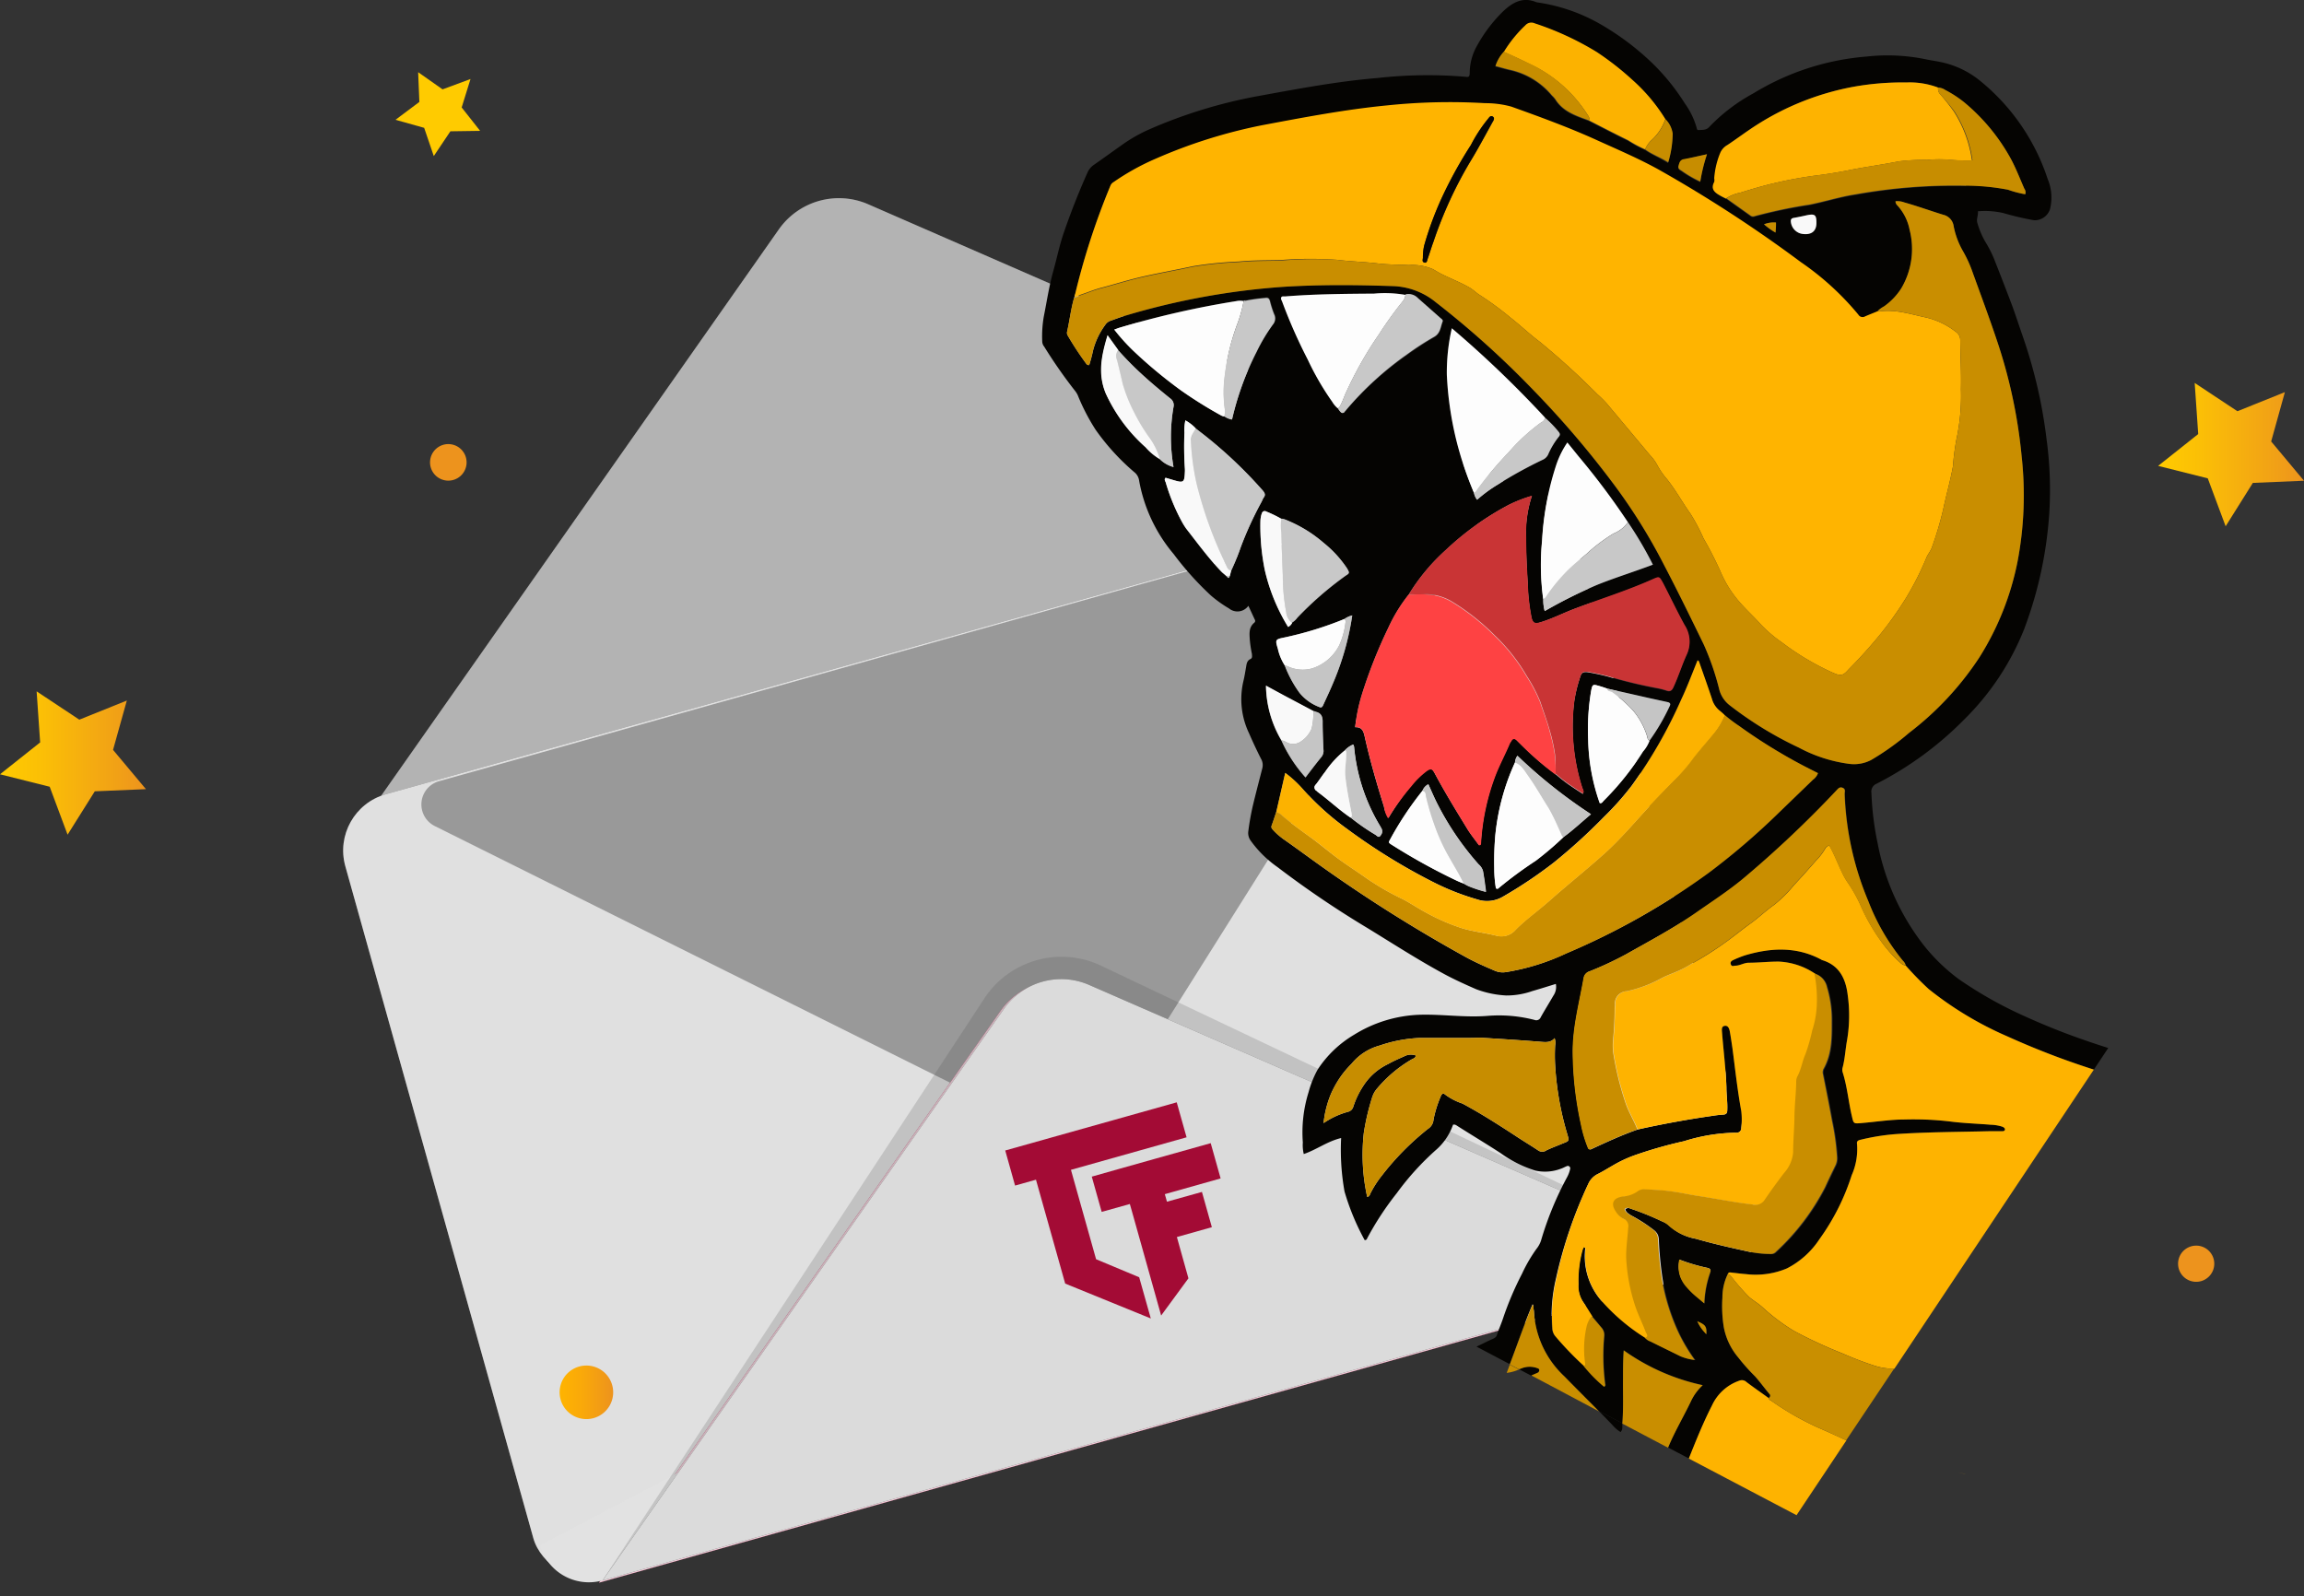 <svg xmlns="http://www.w3.org/2000/svg" xmlns:xlink="http://www.w3.org/1999/xlink" width="277.41" height="192.228" viewBox="0 0 277.41 192.228">
    <rect x="0" y="0" width="277.41" height="192.228" fill="#333333" stroke="none"/>
    <defs>
        <linearGradient id="linear-gradient" y1=".5" x2="1" y2=".5" gradientUnits="objectBoundingBox">
            <stop offset="0" stop-color="#ffcb00"/>
            <stop offset=".29" stop-color="#fbbf06"/>
            <stop offset=".8" stop-color="#f1a116"/>
            <stop offset="1" stop-color="#ed931d"/>
        </linearGradient>
        <linearGradient id="linear-gradient-3" x1="14.483" y1="-56.828" x2="15.486" y2="-56.828" xlink:href="#linear-gradient"/>
        <linearGradient id="linear-gradient-4" y1=".503" x2="1" y2=".503" gradientUnits="objectBoundingBox">
            <stop offset="0" stop-color="#ffb400"/>
            <stop offset=".44" stop-color="#f9a80a"/>
            <stop offset="1" stop-color="#ed931d"/>
        </linearGradient>
        <linearGradient id="linear-gradient-5" x1="-21.158" y1="-192.459" x2="-20.16" y2="-192.459" xlink:href="#linear-gradient-4"/>
        <linearGradient id="linear-gradient-6" x1="-66.371" y1="-267.889" x2="-65.369" y2="-267.889" xlink:href="#linear-gradient-4"/>
        <style>
            .cls-10{isolation:isolate}.cls-2{fill:#666}.cls-10,.cls-4{fill:#fff}.cls-4{opacity:.8}.cls-10{mix-blend-mode:multiply}.cls-11{fill:#050402}.cls-13{fill:#feb300}.cls-14{fill:#c98e00}.cls-15{fill:#c98f00}.cls-18{fill:#c78d00}.cls-19{fill:#fcb200}.cls-20{fill:#fdfdfd}.cls-21{fill:#c8c8c8}.cls-22{fill:#f9f9f9}.cls-23{fill:#c5c5c5}.cls-24{fill:url(#linear-gradient)}.cls-29{fill:#a30b35}
        </style>
    </defs>
    <g id="accoount-notification" transform="translate(-151.106 -18.813)" style="isolation:isolate">
        <g id="Layer_1" data-name="Layer 1" transform="translate(151.106 18.813)">
            <path id="Path_1317" data-name="Path 1317" class="cls-2" d="M139.355 50.163 88.57 122.5l71.278-20.01 71.279-20-81.015-35.345a8.837 8.837 0 0 0-10.757 3.018z" transform="translate(-45.576 -22.546)"/>
            <path id="Path_1318" data-name="Path 1318" d="M139.355 50.163 88.57 122.5l71.278-20.01 71.279-20-81.015-35.345a8.837 8.837 0 0 0-10.757 3.018z" transform="translate(-45.576 -22.546)" style="opacity:.5;fill:#fff"/>
            <rect id="Rectangle_795" data-name="Rectangle 795" class="cls-2" width="153.141" height="98.128" rx="7.04" transform="rotate(-15.63 375.172 -95.799)"/>
            <rect id="Rectangle_796" data-name="Rectangle 796" class="cls-4" width="153.141" height="98.128" rx="7.04" transform="rotate(-15.63 375.172 -95.799)"/>
            <path id="Path_1319" data-name="Path 1319" d="m175.137 165.523-76-37.857a2.905 2.905 0 0 1 .51-5.4l60.6-17.009 60.608-17.009a2.905 2.905 0 0 1 3.243 4.324l-45.208 71.879a2.905 2.905 0 0 1-3.753 1.072z" transform="translate(-46.787 -28.192)" style="fill:#999"/>
            <path id="Path_1320" data-name="Path 1320" d="m170.6 159.02-48.35 68.866 67.863-19.024 67.863-19.024-77.141-33.7a8.4 8.4 0 0 0-10.235 2.882z" transform="translate(-50.133 -37.297)" style="fill:#903"/>
            <path id="Path_1321" data-name="Path 1321" class="cls-4" d="m170.6 159.02-48.35 68.866 67.863-19.024 67.863-19.024-77.141-33.7a8.4 8.4 0 0 0-10.235 2.882z" transform="translate(-50.133 -37.297)"/>
            <path id="Path_1322" data-name="Path 1322" d="m247.69 152.72 5.543 1.3 8.284 27.628a6.1 6.1 0 0 1-4.211 7.5l-135.76 38.1a6.114 6.114 0 0 1-7.506-4.22" transform="translate(-49.022 -36.929)" style="fill:#e2e2e2"/>
            <path id="Path_1323" data-name="Path 1323" d="m168.711 157.083-45.951 70.042 67.863-19.025 67.863-19.024-75.7-35.946a11.12 11.12 0 0 0-14.078 3.952z" transform="translate(-50.202 -36.838)" style="opacity:.2;fill:#4d4d4d"/>
            <path id="Path_1324" data-name="Path 1324" d="m171.115 158.706-48.355 68.866 67.863-19.024 67.863-19.024-77.124-33.646a8.422 8.422 0 0 0-10.247 2.828z" transform="translate(-50.202 -37.26)" style="fill:#4d4d4d"/>
            <path id="Path_1325" data-name="Path 1325" class="cls-4" d="m171.115 158.706-48.355 68.866 67.863-19.024 67.863-19.024-77.124-33.646a8.422 8.422 0 0 0-10.247 2.828z" transform="translate(-50.202 -37.26)"/>
            <path id="Path_1326" data-name="Path 1326" class="cls-10" d="M243.177 142.139a5.387 5.387 0 0 1-.631-.32 5.39 5.39 0 0 0 .631.32z" transform="translate(-66.299 -35.409)"/>
            <path id="Path_1327" data-name="Path 1327" class="cls-10" d="m282.036 48.447-2.88-2.047-.536-.268.536.268z" transform="translate(-71.287 -22.509)"/>
            <path id="Path_1328" data-name="Path 1328" class="cls-10" d="M256.644 127.534a18.876 18.876 0 0 1-1.591-1.262 33.912 33.912 0 0 1-2.793-2.291 33.913 33.913 0 0 0 2.793 2.291 18.871 18.871 0 0 0 1.591 1.262z" transform="translate(-67.721 -33.04)"/>
            <path id="Path_1329" data-name="Path 1329" class="cls-10" d="M276.521 204.72h-.061z" transform="translate(-70.995 -43.963)"/>
            <path id="Path_1330" data-name="Path 1330" class="cls-10" d="M275.55 203c.7.337.813.605.761 1.435.052-.856-.061-1.124-.761-1.435z" transform="translate(-70.872 -43.731)"/>
            <path id="Path_1331" data-name="Path 1331" class="cls-11" d="M264.091 217.842a4.056 4.056 0 0 1-.951-.813c-.545-.579-1.107-1.133-1.66-1.729l2.819 1.479v.51a.769.769 0 0 1-.208.553z" transform="translate(-68.968 -45.395)"/>
            <path id="Path_1332" data-name="Path 1332" class="cls-11" d="M275.17 202.78z" transform="translate(-70.82 -43.701)"/>
            <path id="Path_1333" data-name="Path 1333" class="cls-11" d="M238.074 180.106c-.614.277-1.211.588-1.816.865l4 2.11c.925-2.413 1.729-4.808 2.758-7.22.078.147.1.173.1.2a2.391 2.391 0 0 0 .052.605 11.527 11.527 0 0 0 3.666 7.86c1.375 1.409 2.776 2.8 4.159 4.2l2.819 1.479c.147-1.781.069-3.563.086-5.344 0-1.107 0-2.222.086-3.459a25.613 25.613 0 0 0 9.516 4.198 6.2 6.2 0 0 0-1.358 1.807c-.908 1.92-2.006 3.744-2.819 5.716l2.516 1.323c.865-2.17 1.729-4.324 2.793-6.4a5.647 5.647 0 0 1 3.286-2.975.8.8 0 0 1 .865.164c.865.657 1.773 1.28 2.655 1.92a.294.294 0 0 0 .061-.5c-.6-.709-1.133-1.461-1.729-2.119a23.537 23.537 0 0 1-2.006-2.257 7.9 7.9 0 0 1-1.729-3.606 15.775 15.775 0 0 1-.173-3.606 6.416 6.416 0 0 1 .648-2.828c.1-.277.311-.2.5-.182.571.061 1.141.138 1.729.182a9.685 9.685 0 0 0 4.894-.692 10.308 10.308 0 0 0 3.926-3.537 27.23 27.23 0 0 0 3.865-7.67 7.782 7.782 0 0 0 .649-3.787c-.061-.346.164-.441.441-.5a26.171 26.171 0 0 1 4.168-.674c3.787-.259 7.575-.259 11.371-.355h1.461c.138 0 .32 0 .363-.173s-.147-.3-.294-.363a5.042 5.042 0 0 0-1.435-.242c-1.669-.138-3.329-.182-4.989-.406a37.926 37.926 0 0 0-5.335-.225c-1.729 0-3.459.285-5.24.432-.934.078-.925.069-1.124-.8-.415-1.729-.562-3.58-1.116-5.309a1 1 0 0 1 0-.6c.285-1.09.329-2.222.536-3.321a17.745 17.745 0 0 0 .078-5.327c-.225-1.954-.96-3.615-3.061-4.263a.528.528 0 0 1-.156-.078c-2.966-1.582-6.053-1.418-9.131-.51a12.714 12.714 0 0 0-1.435.571c-.216.1-.415.251-.294.536s.329.156.519.147c.553 0 1.038-.337 1.6-.355 1.2 0 2.413-.138 3.615-.138a8.483 8.483 0 0 1 4.427 1.47 2.179 2.179 0 0 1 1.5 1.634 13.686 13.686 0 0 1 .579 3.736c0 2.093.086 4.2-.994 6.122a.951.951 0 0 0-.052.674c.372 1.859.744 3.718 1.081 5.586a29.557 29.557 0 0 1 .6 4.324 2.058 2.058 0 0 1-.173 1c-.424.865-.865 1.781-1.263 2.655a27.981 27.981 0 0 1-5.923 7.782.77.77 0 0 1-.605.259 13.133 13.133 0 0 1-2.4-.225c-2.248-.493-4.488-.986-6.7-1.626a6.433 6.433 0 0 1-3.208-1.565 2.438 2.438 0 0 0-.8-.5 33.9 33.9 0 0 0-3.909-1.582.484.484 0 0 0-.588.112c.1.355.4.519.683.709a19.326 19.326 0 0 1 2.819 1.816 1.41 1.41 0 0 1 .519 1.029 44.817 44.817 0 0 0 .458 4.8 24.818 24.818 0 0 0 2.032 6.563 20.611 20.611 0 0 0 1.937 3.234 6.166 6.166 0 0 1-1.729-.441c-1.211-.6-2.421-1.185-3.632-1.79a1.383 1.383 0 0 1-.631-.432 23.728 23.728 0 0 1-5.188-4.324 8.146 8.146 0 0 1-2.136-6.243c0-.138.112-.355-.173-.415-.043.1-.1.2-.138.3a13.873 13.873 0 0 0-.5 4.168 3.459 3.459 0 0 0 .605 2.2c.372.545.709 1.115 1.064 1.669l1.159 1.375a1.323 1.323 0 0 1 .337 1.029 26.322 26.322 0 0 0 .1 5.655c0 .138.121.329-.121.441a18.012 18.012 0 0 1-2.447-2.49 39.242 39.242 0 0 1-3.528-3.666 1.6 1.6 0 0 1-.329-.951 19.413 19.413 0 0 1 .476-5.915 53.844 53.844 0 0 1 3.891-11.388 2.412 2.412 0 0 1 1.167-1.211c.588-.294 1.15-.649 1.729-.977a15.513 15.513 0 0 1 2.594-1.237 52.528 52.528 0 0 1 6.053-1.729 21.728 21.728 0 0 1 6.183-1.02.571.571 0 0 0 .173 0 .536.536 0 0 0 .527-.562 8.646 8.646 0 0 0 0-2.058c-.458-2.49-.726-5.007-1.055-7.514-.1-.683-.2-1.366-.32-2.041-.061-.346-.2-.761-.623-.692s-.337.5-.311.865c.173 2.179.45 4.324.519 6.537 0 .917.147 1.833.1 2.758 0 .346-.121.51-.5.527a12.6 12.6 0 0 0-1.28.147q-4.531.649-8.993 1.643c-1.928.674-3.779 1.531-5.629 2.387a.284.284 0 0 1-.311-.1 15.221 15.221 0 0 1-.865-2.871 41.954 41.954 0 0 1-.994-8.811c0-3.018.8-5.923 1.314-8.872a1 1 0 0 1 .7-.778 41 41 0 0 0 4.375-2.041c2.879-1.626 5.8-3.174 8.526-5.076 1.859-1.3 3.77-2.542 5.526-3.986a131.3 131.3 0 0 0 11.28-10.644c.225-.233.406-.51.787-.346s.225.493.233.761a36.673 36.673 0 0 0 2.819 12.91 26.08 26.08 0 0 0 4.142 7.134 1.254 1.254 0 0 1 .355.579 37.189 37.189 0 0 0 2.767 2.836 41.561 41.561 0 0 0 9.512 5.716 95.983 95.983 0 0 0 10.377 3.986l1.729-2.594c-.96-.311-1.928-.623-2.879-.96-2.516-.865-5-1.868-7.437-2.983a48.656 48.656 0 0 1-7.7-4.367 22.361 22.361 0 0 1-4.142-3.995 28.74 28.74 0 0 1-5.612-12.374 35.627 35.627 0 0 1-.744-6.053 1.012 1.012 0 0 1 .614-1.09 40.884 40.884 0 0 0 10.6-7.782 31.7 31.7 0 0 0 7.179-10.843 48.563 48.563 0 0 0 3.027-14.026 45.37 45.37 0 0 0-.329-8.82 59.2 59.2 0 0 0-2.923-12.564c-.424-1.228-.821-2.456-1.271-3.666a325.218 325.218 0 0 0-2.006-5.188 13.456 13.456 0 0 0-1.193-2.4 10.379 10.379 0 0 1-.934-2.214c-.164-.476.112-.908.06-1.435a9.84 9.84 0 0 1 3.061.216 35.8 35.8 0 0 0 3.7.865 1.937 1.937 0 0 0 1.911-1.314 5.785 5.785 0 0 0-.277-3.666 25.449 25.449 0 0 0-8.1-11.786 11.043 11.043 0 0 0-4.938-2.317c-.562-.112-1.133-.19-1.729-.32a22.846 22.846 0 0 0-7.03-.311 30.827 30.827 0 0 0-13.629 4.43 21.619 21.619 0 0 0-5.335 4.064c-.363.406-.865.32-1.271.363-.208 0-.2-.173-.233-.294a9.512 9.512 0 0 0-1.427-2.931 25.941 25.941 0 0 0-4.28-5.188 32 32 0 0 0-6.157-4.5 21.333 21.333 0 0 0-7.143-2.439 1.462 1.462 0 0 1-.337-.069c-1.652-.666-2.879.1-4.012 1.176a17.849 17.849 0 0 0-3.1 4.116 6.71 6.71 0 0 0-.865 3.217c0 .536-.147.536-.51.493a54.114 54.114 0 0 0-10.584.147c-4.929.406-9.78 1.34-14.64 2.222a59.2 59.2 0 0 0-12.824 3.952 18.583 18.583 0 0 0-3.459 1.989c-1.081.761-2.153 1.548-3.243 2.3a2.2 2.2 0 0 0-.787.986 87.12 87.12 0 0 0-2.81 7.134c-.545 1.565-.865 3.208-1.323 4.816-.476 1.729-.744 3.545-1.1 5.318a13.974 13.974 0 0 0-.19 3 1.02 1.02 0 0 0 .233.623 58.887 58.887 0 0 0 3.7 5.309 2.516 2.516 0 0 1 .424.744 24.757 24.757 0 0 0 2.075 3.969 27.533 27.533 0 0 0 4.635 5.085 1.557 1.557 0 0 1 .579.917 18.833 18.833 0 0 0 4.177 8.958 36.887 36.887 0 0 0 4.5 5.007 15.237 15.237 0 0 0 2.17 1.548 1.608 1.608 0 0 0 2.326-.32c.294.614.527 1.133.77 1.652a.285.285 0 0 1-.052.38c-.683.553-.588 1.323-.545 2.049a14.216 14.216 0 0 0 .259 1.729c0 .242.078.476-.182.6-.406.19-.458.553-.519.934-.1.562-.182 1.133-.329 1.729a9.512 9.512 0 0 0 .692 6.3 56.864 56.864 0 0 0 1.427 3.044 1.513 1.513 0 0 1 .156 1.159c-.363 1.418-.735 2.836-1.081 4.263a30.384 30.384 0 0 0-.6 3.3 1.557 1.557 0 0 0 .277 1.133 13.489 13.489 0 0 0 3.234 3.191 118.313 118.313 0 0 0 10.748 7.29c3.156 1.928 6.261 3.943 9.512 5.69 1.193.631 2.421 1.185 3.666 1.729a11.985 11.985 0 0 0 3.623.752 9.322 9.322 0 0 0 3.122-.527c.934-.268 1.859-.562 2.845-.865a1.868 1.868 0 0 1-.294 1.41c-.5.865-1.038 1.729-1.522 2.594a.579.579 0 0 1-.761.329 17.113 17.113 0 0 0-5.655-.484c-2.707.216-5.387-.208-8.085-.138a15.971 15.971 0 0 0-7.981 2.413 13.377 13.377 0 0 0-4.384 4.194 12.3 12.3 0 0 0-1.09 2.715 16.257 16.257 0 0 0-.692 6.053 4.583 4.583 0 0 0 .112 1.4c1.531-.519 2.836-1.531 4.5-1.928a28.536 28.536 0 0 0 .406 6.433 29 29 0 0 0 2.43 5.863c.233 0 .277-.156.32-.259a35.834 35.834 0 0 1 3.545-5.4 32.807 32.807 0 0 1 4.808-5.283 7.116 7.116 0 0 0 1.963-2.957c.251-.069.406.078.562.173 1.729 1.1 3.459 2.136 5.188 3.26a14.345 14.345 0 0 0 4.142 2.084 5.361 5.361 0 0 0 3.087-.216c.251-.078.476-.216.718-.311a.29.29 0 0 1 .406.337 3.838 3.838 0 0 1-.4 1.046 39.26 39.26 0 0 0-3.1 7.549 3.182 3.182 0 0 1-.562 1.038 18.21 18.21 0 0 0-1.729 2.975 37.951 37.951 0 0 0-2.317 5.465c-.216.631-.484 1.237-.692 1.859-.081.362-.375.475-.661.596zm-27.161-78.689 2.136 1.159 3.554 1.885a1.6 1.6 0 0 1 .329.1c.674.173.821.631.8 1.28 0 1.09.052 2.188.1 3.277a1.15 1.15 0 0 1-.242.865c-.649.787-1.263 1.608-1.92 2.464a17.157 17.157 0 0 1-2.905-4.462 13.248 13.248 0 0 1-1.859-6.615zm26.5 24.783a15.511 15.511 0 0 1-2.058-.674 5.4 5.4 0 0 1-.631-.32c-.268-.1-.536-.208-.8-.329a73.687 73.687 0 0 1-7.687-4.228c-.7-.432-.588-.346-.259-.977a39.541 39.541 0 0 1 3.77-5.638 1.47 1.47 0 0 1 .709-.787c.3.657.571 1.288.865 1.911a34.468 34.468 0 0 0 5.188 7.731 1.678 1.678 0 0 1 .519.778c.171.803.271 1.668.388 2.533zm1.124-6.918a27.541 27.541 0 0 1 2.352-8.647 1.557 1.557 0 0 1 .294-.813 60.644 60.644 0 0 0 8.855 7.039c-1.115.934-2.153 1.911-3.312 2.758a38.91 38.91 0 0 1-3.338 2.845 49.391 49.391 0 0 0-4.5 3.321c-.061.069-.147.078-.294 0a14.569 14.569 0 0 1-.2-2.413 36.514 36.514 0 0 1 .138-4.09zm-12.876-2a3.458 3.458 0 0 1-.545-1.332c-.865-2.767-1.678-5.56-2.309-8.388-.147-.657-.3-1.211-1.159-1.176a20.913 20.913 0 0 1 .787-3.874 59.188 59.188 0 0 1 3.2-8.094A19.43 19.43 0 0 1 228.1 90.4a24.136 24.136 0 0 1 4.462-5.353 34.433 34.433 0 0 1 7.558-5.413 16.619 16.619 0 0 1 2.793-1.09 14.224 14.224 0 0 0-.7 4.963c0 1.833.086 3.675.2 5.508a24.5 24.5 0 0 0 .458 4.2c.156.657.4.761 1.055.562 1.435-.432 2.767-1.124 4.168-1.652 3.122-1.176 6.312-2.17 9.365-3.537.787-.346.787-.346 1.228.45.865 1.66 1.686 3.4 2.594 5.059a3.684 3.684 0 0 1 .242 3.632c-.579 1.28-.977 2.594-1.591 3.909-.19.406-.415.5-.8.372a8.168 8.168 0 0 0-1-.268 59.761 59.761 0 0 1-6.053-1.453c-.752-.2-1.513-.363-2.283-.5s-.925.052-1.124.735a16.941 16.941 0 0 0-.657 2.767 24.359 24.359 0 0 0 .951 10.377c.069.216.259.441.1.752a50.178 50.178 0 0 1-1.729-1.141 18.88 18.88 0 0 1-1.591-1.262 33.913 33.913 0 0 1-2.793-2.292c-.649-.579-1.254-1.193-1.868-1.8-.277-.268-.484-.259-.666.086a2.069 2.069 0 0 0-.182.294c-.519 1.245-1.159 2.43-1.66 3.692a27.387 27.387 0 0 0-1.8 8.3c0 .1 0 .242-.259.233-.432-.605-.943-1.228-1.358-1.9-1.349-2.205-2.707-4.41-3.926-6.693-.346-.649-.519-.7-1.124-.233a10.187 10.187 0 0 0-1.729 1.729 29.537 29.537 0 0 0-2.7 3.839zm24.048-9.244a28.327 28.327 0 0 1 .337-5.923c.173-.925.19-.925 1.072-.666.3.086.6.19.865.285l5.188 1.176 2.023.441c.311.061.484.182.3.519a25.184 25.184 0 0 1-2.43 4.151 4.177 4.177 0 0 1-.787 1.306 33.466 33.466 0 0 1-4.721 5.906c-.13.121-.208.355-.476.285a24.211 24.211 0 0 1-1.375-7.48zm-3.787-33.309a11.009 11.009 0 0 1 1.28-2.594l1.358 1.678a88.273 88.273 0 0 1 5.932 7.921 44.59 44.59 0 0 1 3 5.076c-2.291.865-4.531 1.556-6.71 2.43a58.863 58.863 0 0 0-6.312 3.156 4.989 4.989 0 0 1-.173-1.453 30.412 30.412 0 0 1-.13-7.039 35.365 35.365 0 0 1 1.747-9.183zm.251-3.338a9.356 9.356 0 0 0-1.271 2.136 1.366 1.366 0 0 1-.726.683 52.66 52.66 0 0 0-5.344 2.949 16.836 16.836 0 0 0-2.5 1.833 1.885 1.885 0 0 1-.38-.865 42.372 42.372 0 0 1-2.067-6.114 40.552 40.552 0 0 1-1.2-8.076 23.728 23.728 0 0 1 .6-5.595 129.77 129.77 0 0 1 11.241 10.783 12.685 12.685 0 0 1 1.608 1.66c.121.19.233.363.035.6zM220.59 68.2c-.389.458-.527.476-.865 0a1.791 1.791 0 0 1-.13-.216 3.071 3.071 0 0 1-.666-.787 32.858 32.858 0 0 1-2.94-5.067 62.684 62.684 0 0 1-3.1-7.021c-.061-.147-.173-.3-.1-.484s.32-.1.493-.121c3.554-.285 7.125-.311 10.688-.337a14.216 14.216 0 0 1 3.779.156 1.565 1.565 0 0 1 1.487.45l2.715 2.4c.13.112.329.233.259.406-.268.666-.251 1.435-1.055 1.876a35.354 35.354 0 0 0-3.251 2.11 38.912 38.912 0 0 0-7.333 6.632zm.709 24.731a32.86 32.86 0 0 1-2.179 7.843c-.38.925-.8 1.833-1.228 2.75-.1.225-.208.588-.51.45a5.638 5.638 0 0 1-2.43-1.729 14.035 14.035 0 0 1-1.79-3.329 6.053 6.053 0 0 1-.813-1.972c-.329-1.1-.329-1.141.778-1.366a42.206 42.206 0 0 0 7.238-2.231 2.715 2.715 0 0 1 .925-.424zm3.372 26.555c-.2.251-.415-.052-.588-.156a25.078 25.078 0 0 1-3.018-2.1c-1.375-.934-2.594-2.1-3.926-3.07a1.5 1.5 0 0 0-.121-.121.467.467 0 0 1-.086-.787c.389-.493.726-1.029 1.115-1.522a11.821 11.821 0 0 1 2.4-2.594 2.81 2.81 0 0 1 .977-.666 1.374 1.374 0 0 1 .1.268 22.258 22.258 0 0 0 3.113 9.512c.078.121.138.251.208.372a.744.744 0 0 1-.208.856zM210.4 80.715c.086-.285.259-.45.579-.285a13.914 13.914 0 0 1 1.781.865 2.212 2.212 0 0 1 .415.086 16.11 16.11 0 0 1 4.7 2.836 13.55 13.55 0 0 1 2.793 3.044c.32.545.311.6-.13.865a40.943 40.943 0 0 0-5.854 5.084 2.093 2.093 0 0 1-.623.579 1.081 1.081 0 0 1-.493.51 22.8 22.8 0 0 1-2.819-6.918 26.807 26.807 0 0 1-.51-5.88 3.06 3.06 0 0 1 .147-.8zm-11.584-4.375.968.294c1.211.363 1.314.285 1.366-.96a3.611 3.611 0 0 0 0-.432 39.6 39.6 0 0 1-.052-4.324 5.465 5.465 0 0 1 .112-1.479 5.187 5.187 0 0 1 1.245.96l1.012.787a53.614 53.614 0 0 1 7.047 6.676c.259.3.38.545.121.865-.112.164-.173.363-.268.536a42.058 42.058 0 0 0-2.49 5.43 28 28 0 0 1-1.159 2.845l-.164.657c-.138.294-.138.294-.424 0s-.441-.363-.631-.571c-1.531-1.608-2.836-3.4-4.194-5.136a8.385 8.385 0 0 1-.536-.865 23.861 23.861 0 0 1-1.928-4.713c-.052-.182-.233-.363-.035-.579zm12.936-18.453a21.445 21.445 0 0 0-1.98 3.321 35.157 35.157 0 0 0-2.949 8.137 2.136 2.136 0 0 1-.934-.389 1.306 1.306 0 0 1-.329-.086 51.971 51.971 0 0 1-4.894-3.052 57.072 57.072 0 0 1-5.577-4.618 23.587 23.587 0 0 1-2.447-2.7l.493-.182a109.284 109.284 0 0 1 14.181-3.243 2.162 2.162 0 0 1 .943 0 .15.15 0 0 1 .216-.112 22.14 22.14 0 0 1 2.378-.329c.38-.061.5.086.588.415a12.106 12.106 0 0 0 .5 1.556 1.115 1.115 0 0 1-.188 1.282zm-19.888 1.323 1.263 1.79c.683.77 1.4 1.513 2.145 2.231 1.306 1.254 2.689 2.413 4.1 3.554a.977.977 0 0 1 .406 1.029 20.977 20.977 0 0 0 0 7.238 3.649 3.649 0 0 1-1.626-.925 6.849 6.849 0 0 1-1.729-1.435 19.568 19.568 0 0 1-4.79-6.468c-.977-2.4-.493-4.618.233-7.047zm67.448-20.753c-.917-.614-1.911-.96-2.767-1.582a14.362 14.362 0 0 1-2.032-1.09c-1.591-.778-3.156-1.591-4.739-2.4-1.531-.562-3.1-1.055-4.038-2.551a2.794 2.794 0 0 0-.4-.45 9.114 9.114 0 0 0-4.877-3.052c-.64-.138-1.271-.329-1.937-.5a4.592 4.592 0 0 1 1.012-1.729 15.419 15.419 0 0 1 2.596-3.203.951.951 0 0 1 1.107-.242 35.574 35.574 0 0 1 7.488 3.459A34.77 34.77 0 0 1 255 28.452a21.176 21.176 0 0 1 3.986 4.739 3.079 3.079 0 0 1 .865 1.729 12.236 12.236 0 0 1-.519 3.459zm4.678-.994a21.091 21.091 0 0 0-.8 3.286 13.646 13.646 0 0 1-2.248-1.306c-.216-.13-.467-.251-.372-.588s.156-.718.64-.8a60.902 60.902 0 0 1 2.8-.666zm31.2 3.753a67.1 67.1 0 0 0-13.29 1.071c-1.885.285-3.692.865-5.551 1.237a59.9 59.9 0 0 0-6.658 1.4.493.493 0 0 1-.476-.1l-2.88-2.049-.536-.268c-.7-.389-1.375-.778-.865-1.729a1.02 1.02 0 0 0 0-.432 9.78 9.78 0 0 1 .7-3.009 1.972 1.972 0 0 1 .856-1.072c1.193-.8 2.343-1.669 3.554-2.438a32.712 32.712 0 0 1 11.556-4.554 33.37 33.37 0 0 1 6.434-.527 9.65 9.65 0 0 1 3.8.614 1.729 1.729 0 0 1 .865.294 13.836 13.836 0 0 1 2.3 1.5A23.52 23.52 0 0 1 300.628 38c.605 1.141 1.072 2.352 1.591 3.537a.735.735 0 0 1 .112.674 12.435 12.435 0 0 1-2.075-.545 27.525 27.525 0 0 0-5.05-.527zm-22.872 4.393a8.587 8.587 0 0 1-.061 1.211 8.31 8.31 0 0 1-1.384-.994 3.174 3.174 0 0 1 1.444-.216zm2.179-.562c.51-.086 1.012-.2 1.513-.311 1-.208 1.193-.052 1.176.968s-.683 1.435-1.729 1.271a1.634 1.634 0 0 1-1.34-1.384c-.035-.311.035-.493.38-.545zm.588 63.8a44.1 44.1 0 0 1-8.37-5.119 3.519 3.519 0 0 1-1.211-1.816 32.1 32.1 0 0 0-1.876-5.465c-1.548-3.182-3.1-6.364-4.747-9.512a68.088 68.088 0 0 0-6.1-9.806 114.412 114.412 0 0 0-9.754-11.414 109.116 109.116 0 0 0-11.665-10.5 8.587 8.587 0 0 0-4.989-1.946c-4.479-.156-8.958-.2-13.446.086a87.578 87.578 0 0 0-18.894 3.459c-.614.173-1.2.406-1.8.614a1.245 1.245 0 0 0-.674.51 8.889 8.889 0 0 0-1.47 3.1 17.4 17.4 0 0 1-.458 1.729.32.32 0 0 1-.346-.138 36.944 36.944 0 0 1-2.231-3.39.631.631 0 0 1-.086-.484c.311-1.375.467-2.784.865-4.142a86.592 86.592 0 0 1 4.324-13.368.865.865 0 0 1 .381-.432 29.018 29.018 0 0 1 5.041-2.8 61.809 61.809 0 0 1 12.815-4.038c5.033-.951 10.057-1.911 15.158-2.4a72.636 72.636 0 0 1 11.717-.259 11.674 11.674 0 0 1 3.156.415c3.355 1.2 6.7 2.421 9.962 3.883 2.594 1.185 5.266 2.309 7.782 3.7a161.755 161.755 0 0 1 17.114 11.136 33.645 33.645 0 0 1 6.918 6.321.588.588 0 0 0 .813.208c.5-.216 1.012-.415 1.513-.623a3.173 3.173 0 0 1 .761-.553 7.869 7.869 0 0 0 2.1-2.24 9.3 9.3 0 0 0 1.02-7.073 6.053 6.053 0 0 0-1.332-2.776c-.147-.182-.381-.346-.363-.666a2.317 2.317 0 0 1 1.046.138c1.574.441 3.113 1 4.687 1.487a1.634 1.634 0 0 1 1.271 1.4 9.719 9.719 0 0 0 1.072 2.905 14.9 14.9 0 0 1 1.193 2.594c.968 2.681 1.963 5.344 2.871 8.042a61.915 61.915 0 0 1 3.047 14.149 42.646 42.646 0 0 1-.467 12.538 33.965 33.965 0 0 1-4.652 11.726 36.845 36.845 0 0 1-8.44 9.045 30.959 30.959 0 0 1-4.557 3.26 4.453 4.453 0 0 1-2.655.467 17.649 17.649 0 0 1-6.045-1.954zm-28.026 24.763a26.97 26.97 0 0 1-7.22 2.257 2.4 2.4 0 0 1-1.366-.156c-1.193-.51-2.378-1.029-3.511-1.652a178.816 178.816 0 0 1-17.362-10.912c-1.522-1.081-3.027-2.2-4.557-3.269a7.246 7.246 0 0 1-1.288-1.124c-.138-.156-.251-.285-.164-.527.2-.536.372-1.081.553-1.626l1.081-4.721a13.516 13.516 0 0 1 2.084 1.911 32.808 32.808 0 0 0 5.37 4.842 72.385 72.385 0 0 0 10.264 6.347 29.972 29.972 0 0 0 5.361 2.127 3.761 3.761 0 0 0 3.1-.3 53.815 53.815 0 0 0 6.157-4.125 69.067 69.067 0 0 0 6.053-5.508 34.869 34.869 0 0 0 3.32-3.736 56.7 56.7 0 0 0 5.958-10.377c.735-1.548 1.323-3.148 1.98-4.747.086.069.147.1.164.138.527 1.5 1.055 2.983 1.556 4.488a2.8 2.8 0 0 0 .986 1.479 6.448 6.448 0 0 1 .571.519 17.771 17.771 0 0 0 1.729 1.306 64.428 64.428 0 0 0 7.307 4.557c.726.389 1.461.752 2.188 1.124a1.729 1.729 0 0 1-.614.8l-4.1 3.96a85.063 85.063 0 0 1-8.44 7.238 86.1 86.1 0 0 1-17.156 9.685zm-.311 22.854c-.683.294-1.4.545-2.058.865a.865.865 0 0 1-1.029 0c-.865-.579-1.8-1.133-2.689-1.729-2.093-1.366-4.2-2.715-6.408-3.9a7.4 7.4 0 0 1-2.119-1.107c-.216-.208-.424 0-.5.259a13.591 13.591 0 0 0-.865 2.8 1.418 1.418 0 0 1-.674 1.107 32.366 32.366 0 0 0-5.56 5.638 12.418 12.418 0 0 0-1.349 2.1c-.086.164-.1.4-.4.441a23.546 23.546 0 0 1-.406-7.7 29.274 29.274 0 0 1 1-4.28 3.078 3.078 0 0 1 .64-1.115 15.851 15.851 0 0 1 4.125-3.459c.182-.112.458-.13.484-.476a1.729 1.729 0 0 0-1.375.1c-.657.294-1.323.579-1.946.934a7.255 7.255 0 0 0-2.862 2.439 10.834 10.834 0 0 0-1.332 2.689.865.865 0 0 1-.631.623 9.693 9.693 0 0 0-2.949 1.366 12.514 12.514 0 0 1 .865-3.459 11.588 11.588 0 0 1 2.5-3.684 6.589 6.589 0 0 1 3.4-2.2 16.9 16.9 0 0 1 4.894-.917h6.053c.545 0 1.09-.052 1.634 0 2.266.138 4.531.285 6.8.467.623.052 1.211.112 1.669-.441a1.591 1.591 0 0 1 .069.865 20.414 20.414 0 0 0 0 2.413 36.316 36.316 0 0 0 1.487 8.379c.206.706.184.723-.468.983zm17.666 15.636a12.554 12.554 0 0 0-.692 3.675l-1.124-.943a10.369 10.369 0 0 1-1.141-1.167 3.666 3.666 0 0 1-.744-3.165 22.135 22.135 0 0 0 3.372.994c.329.077.415.259.329.606zm-1.531 5.811v.061l.32.147c.7.337.813.605.761 1.435h.061l-.311-.355a4.522 4.522 0 0 1-.873-1.288z" transform="translate(-58.482 -18.813)"/>
            <path id="Path_1334" data-name="Path 1334" class="cls-11" d="M252.5 209.278c.13.052.285.078.294.251a.346.346 0 0 1-.225.337l-.735.355-1.487-.787.294-.1a2.646 2.646 0 0 1 1.859-.056z" transform="translate(-67.463 -44.56)"/>
            <path id="Path_1335" data-name="Path 1335" d="M285.171 58.211c-.5.208-1.012.406-1.513.623a.588.588 0 0 1-.813-.208 33.645 33.645 0 0 0-6.918-6.321 161.752 161.752 0 0 0-17.121-11.146c-2.516-1.392-5.188-2.516-7.782-3.7-3.26-1.461-6.606-2.681-9.962-3.883a11.673 11.673 0 0 0-3.156-.415 72.637 72.637 0 0 0-11.717.259c-5.1.493-10.126 1.453-15.158 2.4a61.81 61.81 0 0 0-12.815 4.038 29.02 29.02 0 0 0-5.041 2.8.865.865 0 0 0-.38.432 86.591 86.591 0 0 0-4.324 13.368c.277.061.484-.147.726-.233.865-.285 1.729-.657 2.594-.865 1.617-.432 3.225-.943 4.868-1.314 2.006-.458 4.03-.813 6.053-1.254a45.831 45.831 0 0 1 5.534-.562c1.729-.173 3.372-.138 5.059-.182a45.38 45.38 0 0 1 6.753-.026c1.643.208 3.3.242 4.946.441 1.228.156 2.456.121 3.684.2a6.217 6.217 0 0 1 2.931.484c.32.182.631.38.968.553 1.141.579 2.352 1.038 3.459 1.678.45.259.8.64 1.245.908a38.22 38.22 0 0 1 3.658 2.689c1.176.917 2.257 1.954 3.459 2.862a90.3 90.3 0 0 1 7 6.364 13.057 13.057 0 0 1 1.133 1.115q2.594 3.087 5.188 6.2a5.3 5.3 0 0 1 .865 1.159 9.39 9.39 0 0 0 1.245 1.807c1.046 1.323 1.851 2.81 2.828 4.177a23.547 23.547 0 0 1 1.522 2.888 44.486 44.486 0 0 1 2.071 4.053 13.707 13.707 0 0 0 2.127 3.459c.865 1.029 1.833 1.876 2.7 2.862a16.432 16.432 0 0 0 2.534 2.162 31.381 31.381 0 0 0 6.1 3.64c.994.45 1.271.406 1.946-.372a58.151 58.151 0 0 0 3.891-4.324 43.546 43.546 0 0 0 3.052-4.324 35.319 35.319 0 0 0 2.4-4.739c.173-.476.553-.865.709-1.366a39.824 39.824 0 0 0 1.34-4.522c.363-1.729.865-3.459 1.176-5.188a29.277 29.277 0 0 1 .415-3.234 24.815 24.815 0 0 0 .545-6.062c.052-1.963-.069-3.934-.086-5.906a1.176 1.176 0 0 0-.545-1 9.218 9.218 0 0 0-3.632-1.729c-1.807-.38-3.615-.994-5.517-.718-.071.041-.157-.01-.244-.028zM238.727 35.6c-.865 1.556-1.729 3.139-2.637 4.652a49.9 49.9 0 0 0-4.41 9.624c-.251.674-.45 1.366-.692 2.041-.069.2-.078.536-.4.45s-.173-.38-.173-.6a6.336 6.336 0 0 1 .156-1.453 39.725 39.725 0 0 1 2.119-5.742 52.569 52.569 0 0 1 3.511-6.382 17.772 17.772 0 0 1 1.963-3.027c.182-.2.363-.6.674-.38s.019.557-.111.817z" transform="translate(-59.091 -20.737)" style="fill:#ffb400"/>
            <path id="Path_1336" data-name="Path 1336" class="cls-13" d="M295.548 199.539a7.228 7.228 0 0 1-1.729-.329 40.826 40.826 0 0 1-3.917-1.5 55.013 55.013 0 0 1-5.837-2.71 23.952 23.952 0 0 1-3.762-2.836c-.51-.467-1.107-.8-1.626-1.245a26.015 26.015 0 0 1-2.041-2.326c-.156-.164-.259-.38-.519-.415.1-.277.311-.2.5-.182.571.061 1.141.138 1.729.182a9.685 9.685 0 0 0 4.894-.692 10.307 10.307 0 0 0 3.926-3.537 27.229 27.229 0 0 0 3.865-7.67 7.782 7.782 0 0 0 .648-3.787c-.061-.346.164-.441.441-.5a26.165 26.165 0 0 1 4.168-.674c3.787-.259 7.575-.259 11.371-.355h1.461c.138 0 .32 0 .363-.173s-.147-.3-.294-.363a5.04 5.04 0 0 0-1.435-.242c-1.669-.138-3.329-.182-4.989-.406a37.923 37.923 0 0 0-5.335-.225c-1.729 0-3.459.285-5.24.432-.934.078-.925.069-1.124-.8-.415-1.729-.562-3.58-1.115-5.309a1 1 0 0 1 0-.6c.285-1.09.329-2.222.536-3.32a17.744 17.744 0 0 0 .078-5.327c-.225-1.954-.96-3.615-3.061-4.263a.526.526 0 0 1-.156-.078c-2.966-1.582-6.053-1.418-9.131-.51a12.713 12.713 0 0 0-1.435.571c-.216.1-.415.251-.294.536s.329.156.519.147c.553 0 1.038-.337 1.6-.355 1.2 0 2.413-.138 3.615-.138a8.483 8.483 0 0 1 4.427 1.47 15.57 15.57 0 0 1 .3 3.407 11.371 11.371 0 0 1-.562 3.459 22.613 22.613 0 0 1-.8 2.81c-.389.865-.5 1.816-.951 2.655a1.367 1.367 0 0 0-.173.571c0 1.513-.19 3.018-.216 4.531 0 1.366-.13 2.741-.156 4.107a4.246 4.246 0 0 1-1.081 2.473 72.6 72.6 0 0 0-2.361 3.26 1.306 1.306 0 0 1-1.461.536c-2.17-.233-4.324-.692-6.459-1.012-1.02-.156-2.032-.381-3.052-.527-1.159-.173-2.326-.225-3.459-.285a1.271 1.271 0 0 0-.865.259 3.459 3.459 0 0 1-1.729.605c-1.193.164-1.522.865-.865 1.85a2.318 2.318 0 0 0 .96.865.925.925 0 0 1 .51 1.055c-.069 1.245-.285 2.49-.233 3.753a21.688 21.688 0 0 0 1.064 5.621c.355 1.09.865 2.11 1.28 3.182.086.233.363.519-.052.735a23.727 23.727 0 0 1-5.188-4.324 8.146 8.146 0 0 1-2.136-6.243c0-.138.112-.355-.173-.415-.043.1-.1.2-.138.3a13.875 13.875 0 0 0-.5 4.168 3.459 3.459 0 0 0 .605 2.2c.372.545.709 1.115 1.064 1.669a3.027 3.027 0 0 0-.64 1.366 12.105 12.105 0 0 0-.173 4.142c0 .19.112.4-.156.5a39.245 39.245 0 0 1-3.528-3.666 1.6 1.6 0 0 1-.329-.951 19.412 19.412 0 0 1 .476-5.915 53.847 53.847 0 0 1 3.839-11.432 2.412 2.412 0 0 1 1.167-1.211c.588-.294 1.15-.649 1.729-.977a15.512 15.512 0 0 1 2.594-1.237 52.529 52.529 0 0 1 6.053-1.729 21.727 21.727 0 0 1 6.183-1.02.573.573 0 0 0 .173 0 .536.536 0 0 0 .527-.562 8.652 8.652 0 0 0 0-2.058c-.458-2.49-.726-5.007-1.055-7.514-.1-.683-.2-1.366-.32-2.041-.061-.346-.2-.761-.623-.692s-.337.5-.311.865c.173 2.179.45 4.324.519 6.537 0 .917.147 1.833.1 2.758 0 .346-.121.51-.5.527a12.617 12.617 0 0 0-1.28.147q-4.531.649-8.993 1.643c-.45-1.141-1.115-2.188-1.487-3.372a37.569 37.569 0 0 1-1.444-5.992 7.415 7.415 0 0 1 0-1.453 38.09 38.09 0 0 0 .19-3.848c0-.121.043-.233.043-.346a1.47 1.47 0 0 1 1.4-1.643 15.157 15.157 0 0 0 4.177-1.556c.778-.415 1.634-.674 2.43-1.072.579-.285 1.133-.649 1.729-.977a38.086 38.086 0 0 0 3.312-2.119c1.1-.77 2.136-1.634 3.217-2.413s1.859-1.556 2.862-2.257a15.617 15.617 0 0 0 2.369-2.352q1.375-1.479 2.7-3.009a6.918 6.918 0 0 0 1.081-1.41.735.735 0 0 1 .5-.372c.588 1.02.986 2.127 1.5 3.174a7.941 7.941 0 0 0 .709 1.271 17.3 17.3 0 0 1 1.626 2.923 23.182 23.182 0 0 0 2.2 3.883 15.626 15.626 0 0 0 2.542 2.9 1.055 1.055 0 0 0 .605.294 37.188 37.188 0 0 0 2.767 2.836 41.558 41.558 0 0 0 9.512 5.716 95.981 95.981 0 0 0 10.377 3.986l-24.013 36.015c-.215-.006-.422-.006-.63-.023z" transform="translate(-68.085 -34.744)"/>
            <path id="Path_1337" data-name="Path 1337" class="cls-13" d="M283.91 213.484a34.208 34.208 0 0 0 6.148 3.459c.977.424 1.937.865 2.914 1.332l-6 9L274 220.454c.865-2.17 1.729-4.324 2.793-6.4a5.647 5.647 0 0 1 3.286-2.975.8.8 0 0 1 .865.164c.865.657 1.773 1.28 2.655 1.92a.484.484 0 0 0 .311.32z" transform="translate(-70.662 -44.816)"/>
            <path id="Path_1338" data-name="Path 1338" class="cls-13" d="M312.507 224.1c-.32-.086-.649-.173-.977-.242.329.071.657.158.977.242z" transform="translate(-75.739 -46.553)"/>
            <path id="Path_1339" data-name="Path 1339" class="cls-14" d="M267.18 107.507a3.519 3.519 0 0 1-1.211-1.816 32.1 32.1 0 0 0-1.876-5.465c-1.548-3.182-3.1-6.364-4.747-9.512a68.088 68.088 0 0 0-6.1-9.806 114.409 114.409 0 0 0-9.754-11.414A109.12 109.12 0 0 0 231.822 59a8.587 8.587 0 0 0-4.989-1.937c-4.479-.156-8.958-.2-13.446.086a87.578 87.578 0 0 0-18.895 3.451c-.614.173-1.2.406-1.8.614a1.245 1.245 0 0 0-.674.51 8.89 8.89 0 0 0-1.47 3.1 17.392 17.392 0 0 1-.458 1.729.32.32 0 0 1-.346-.138 36.946 36.946 0 0 1-2.231-3.39.631.631 0 0 1-.087-.484c.311-1.375.467-2.784.865-4.142.277.061.484-.147.726-.233.865-.285 1.729-.657 2.594-.865 1.617-.432 3.225-.943 4.868-1.314 2.006-.458 4.03-.813 6.053-1.254a45.829 45.829 0 0 1 5.534-.562c1.729-.173 3.372-.138 5.059-.182a45.381 45.381 0 0 1 6.788-.1c1.643.208 3.3.242 4.946.441 1.228.156 2.456.121 3.684.2a6.217 6.217 0 0 1 2.931.484c.32.182.631.38.968.553 1.141.579 2.352 1.038 3.459 1.678.45.259.8.64 1.245.908a38.219 38.219 0 0 1 3.658 2.689c1.176.917 2.257 1.954 3.459 2.862a90.3 90.3 0 0 1 7 6.364 13.058 13.058 0 0 1 1.133 1.115q2.594 3.087 5.188 6.2a5.3 5.3 0 0 1 .865 1.159 9.387 9.387 0 0 0 1.245 1.807c1.046 1.323 1.851 2.81 2.828 4.177a23.533 23.533 0 0 1 1.522 2.888 44.478 44.478 0 0 1 2.075 4.047 13.707 13.707 0 0 0 2.127 3.459c.865 1.029 1.833 1.876 2.7 2.862a16.432 16.432 0 0 0 2.534 2.162 31.38 31.38 0 0 0 6.1 3.64c.994.45 1.271.406 1.946-.372a58.158 58.158 0 0 0 3.891-4.324 43.552 43.552 0 0 0 3.052-4.324 35.325 35.325 0 0 0 2.4-4.739c.173-.476.553-.865.709-1.366a39.823 39.823 0 0 0 1.34-4.522c.363-1.729.865-3.459 1.176-5.188a29.285 29.285 0 0 1 .415-3.234 24.818 24.818 0 0 0 .545-6.062c.052-1.963-.069-3.934-.086-5.906a1.176 1.176 0 0 0-.545-1 9.218 9.218 0 0 0-3.632-1.729c-1.807-.38-3.615-.994-5.517-.718a.454.454 0 0 1-.251-.052 3.173 3.173 0 0 1 .761-.553 7.869 7.869 0 0 0 2.067-2.144 9.3 9.3 0 0 0 1.02-7.073 6.052 6.052 0 0 0-1.332-2.776c-.147-.182-.38-.346-.363-.666a2.317 2.317 0 0 1 1.046.138c1.574.441 3.113 1 4.687 1.487a1.634 1.634 0 0 1 1.271 1.4 9.719 9.719 0 0 0 1.072 2.905 14.9 14.9 0 0 1 1.193 2.594c.968 2.681 1.963 5.344 2.871 8.042a61.912 61.912 0 0 1 3.044 14.147 42.648 42.648 0 0 1-.467 12.538 33.965 33.965 0 0 1-4.652 11.726 36.845 36.845 0 0 1-8.44 9.045 30.957 30.957 0 0 1-4.557 3.26 4.453 4.453 0 0 1-2.655.467 17.648 17.648 0 0 1-6.053-1.954 44.1 44.1 0 0 1-8.356-5.124z" transform="translate(-58.948 -22.603)"/>
            <path id="Path_1340" data-name="Path 1340" class="cls-15" d="M312.66 224.14z" transform="translate(-75.892 -46.591)"/>
            <path id="Path_1341" data-name="Path 1341" class="cls-15" d="M281.857 198.988c.519.45 1.115.778 1.626 1.245a23.949 23.949 0 0 0 3.761 2.836 55.019 55.019 0 0 0 5.837 2.715 44.102 44.102 0 0 0 3.917 1.5 7.23 7.23 0 0 0 1.729.329h.631l-5.785 8.647c-.977-.441-1.937-.908-2.914-1.332a34.207 34.207 0 0 1-6.148-3.459.484.484 0 0 1-.259-.32.294.294 0 0 0 .061-.5c-.6-.709-1.133-1.461-1.729-2.119a23.529 23.529 0 0 1-2.006-2.257 7.9 7.9 0 0 1-1.729-3.606 15.771 15.771 0 0 1-.173-3.606 6.416 6.416 0 0 1 .649-2.828c.259 0 .363.251.519.415a26.013 26.013 0 0 0 2.013 2.34z" transform="translate(-71.29 -42.815)"/>
            <path id="Path_1342" data-name="Path 1342" class="cls-14" d="M248.64 209.846c.13-.329.251-.657.372-.986l1.107.579a5.085 5.085 0 0 1-1.479.406z" transform="translate(-67.231 -44.523)"/>
            <path id="Path_1343" data-name="Path 1343" class="cls-14" d="M252.4 208.712a.346.346 0 0 0 .225-.337c0-.173-.164-.2-.294-.251a2.646 2.646 0 0 0-1.859.052l-.294.1-1.107-.579c.925-2.413 1.729-4.808 2.758-7.22.078.147.1.173.1.2a2.39 2.39 0 0 0 .052.605 11.527 11.527 0 0 0 3.666 7.86c1.375 1.409 2.776 2.8 4.159 4.2l-8.137-4.324z" transform="translate(-67.289 -43.39)"/>
            <path id="Path_1344" data-name="Path 1344" class="cls-14" d="M264.828 210.329c0-1.107 0-2.222.086-3.459a25.613 25.613 0 0 0 9.512 4.194 6.2 6.2 0 0 0-1.358 1.807c-.908 1.92-2.006 3.744-2.819 5.716l-5.5-2.9c.139-1.787.062-3.577.079-5.358z" transform="translate(-69.411 -44.254)"/>
            <path id="Path_1345" data-name="Path 1345" class="cls-14" d="M244.156 149.34a2.4 2.4 0 0 1-1.366-.156c-1.193-.51-2.378-1.029-3.511-1.652a178.813 178.813 0 0 1-17.363-10.913c-1.522-1.081-3.027-2.2-4.557-3.269a7.246 7.246 0 0 1-1.288-1.124c-.138-.156-.251-.285-.164-.527.2-.536.372-1.081.553-1.626a1.5 1.5 0 0 1 .726.441c1.107.951 2.3 1.79 3.459 2.637s2.335 1.859 3.545 2.724c1.02.735 2.093 1.418 3.122 2.153a31.264 31.264 0 0 0 4.324 2.5c.994.5 1.911 1.15 2.888 1.66a24.215 24.215 0 0 0 4.4 1.9c1.332.389 2.7.545 4.03.865a2.257 2.257 0 0 0 2.335-.718c1.254-1.271 2.715-2.291 4.038-3.459 2.144-1.9 4.375-3.684 6.52-5.595 2.283-2.032 4.177-4.4 6.278-6.589.752-.787 1.513-1.556 2.274-2.335a22.068 22.068 0 0 0 1.954-2.274c.865-1.133 1.781-2.179 2.7-3.243a7.972 7.972 0 0 0 1.418-2.343 17.783 17.783 0 0 0 1.729 1.306 64.426 64.426 0 0 0 7.307 4.557c.726.389 1.461.752 2.188 1.124a1.729 1.729 0 0 1-.614.8l-4.107 3.969a85.065 85.065 0 0 1-8.44 7.238 86.1 86.1 0 0 1-17.156 9.719 26.97 26.97 0 0 1-7.222 2.23z" transform="translate(-62.799 -32.286)"/>
            <path id="Path_1346" data-name="Path 1346" d="M231.018 127.14c-.865-2.767-1.678-5.56-2.309-8.388-.147-.657-.3-1.211-1.159-1.176a20.91 20.91 0 0 1 .787-3.874 59.191 59.191 0 0 1 3.2-8.094 19.432 19.432 0 0 1 2.456-4.012c.709.043 1.41-.078 2.136 0a6.33 6.33 0 0 1 2.992.865 27.17 27.17 0 0 1 5.24 4.142 21.817 21.817 0 0 1 3.813 4.842 18.408 18.408 0 0 1 1.634 3.113c.389 1.185.865 2.361 1.167 3.571a19.819 19.819 0 0 1 .6 2.758 15.818 15.818 0 0 1 .1 2.4 33.913 33.913 0 0 1-2.793-2.291c-.649-.579-1.254-1.193-1.868-1.8-.277-.268-.484-.259-.666.086a2.07 2.07 0 0 0-.182.294c-.519 1.245-1.159 2.43-1.66 3.692a27.386 27.386 0 0 0-1.8 8.3c0 .1 0 .242-.259.233-.432-.605-.943-1.228-1.358-1.9-1.349-2.205-2.707-4.41-3.926-6.693-.346-.649-.519-.7-1.124-.233a10.186 10.186 0 0 0-1.729 1.729 29.539 29.539 0 0 0-2.8 3.857 3.459 3.459 0 0 1-.492-1.421z" transform="translate(-64.378 -30.009)" style="fill:#fe4243"/>
            <path id="Path_1347" data-name="Path 1347" d="M252.62 118.987a19.828 19.828 0 0 0-.6-2.758c-.329-1.211-.778-2.387-1.167-3.571a18.409 18.409 0 0 0-1.634-3.113 21.817 21.817 0 0 0-3.813-4.842 27.169 27.169 0 0 0-5.24-4.142 6.33 6.33 0 0 0-2.992-.865 19.554 19.554 0 0 1-2.136 0 24.134 24.134 0 0 1 4.462-5.353 34.434 34.434 0 0 1 7.558-5.413 16.621 16.621 0 0 1 2.793-1.09 14.225 14.225 0 0 0-.7 4.963c0 1.833.086 3.675.2 5.508a24.507 24.507 0 0 0 .458 4.2c.156.657.4.761 1.055.562 1.435-.432 2.767-1.124 4.168-1.652 3.122-1.176 6.312-2.17 9.365-3.537.787-.346.787-.346 1.228.45.865 1.66 1.686 3.4 2.594 5.059a3.684 3.684 0 0 1 .242 3.632c-.579 1.28-.977 2.594-1.591 3.909-.19.406-.415.5-.8.372a8.172 8.172 0 0 0-1-.268 59.761 59.761 0 0 1-6.053-1.453c-.752-.2-1.513-.363-2.283-.5s-.925.052-1.124.735a16.938 16.938 0 0 0-.657 2.767 24.359 24.359 0 0 0 .951 10.377c.069.216.259.441.1.752a50.178 50.178 0 0 1-1.729-1.141 18.873 18.873 0 0 1-1.591-1.262 15.818 15.818 0 0 0-.064-2.326z" transform="translate(-65.391 -28.151)" style="fill:#c93435"/>
            <path id="Path_1348" data-name="Path 1348" class="cls-14" d="M294.742 146.716a23.175 23.175 0 0 1-2.2-3.883 17.292 17.292 0 0 0-1.626-2.923 7.942 7.942 0 0 1-.709-1.271c-.519-1.046-.917-2.153-1.5-3.174a.735.735 0 0 0-.5.372 6.916 6.916 0 0 1-1.09 1.418q-1.323 1.531-2.7 3.009a15.616 15.616 0 0 1-2.369 2.352c-1 .7-1.868 1.557-2.862 2.257s-2.119 1.643-3.217 2.413-2.179 1.461-3.312 2.119c-.571.329-1.124.692-1.729.977-.8.4-1.652.657-2.43 1.072a15.16 15.16 0 0 1-4.177 1.556 1.47 1.47 0 0 0-1.4 1.643c0 .112-.043.225-.043.346a38.1 38.1 0 0 1-.19 3.848 7.411 7.411 0 0 0 0 1.453 37.569 37.569 0 0 0 1.444 5.992c.372 1.185 1.038 2.231 1.487 3.372-1.928.674-3.779 1.531-5.629 2.387a.284.284 0 0 1-.311-.1 15.219 15.219 0 0 1-.865-2.871 41.956 41.956 0 0 1-.994-8.811c0-3.018.8-5.923 1.314-8.872a.994.994 0 0 1 .7-.778 41 41 0 0 0 4.375-2.041c2.879-1.626 5.8-3.174 8.526-5.076 1.859-1.3 3.77-2.542 5.526-3.986a131.319 131.319 0 0 0 11.285-10.653c.225-.233.406-.51.787-.346s.225.493.233.761a36.673 36.673 0 0 0 2.871 12.91 26.081 26.081 0 0 0 4.142 7.134 1.254 1.254 0 0 1 .355.579 1.055 1.055 0 0 1-.605-.294 15.629 15.629 0 0 1-2.577-2.9z" transform="translate(-68.472 -33.648)"/>
            <path id="Path_1349" data-name="Path 1349" class="cls-18" d="M252.049 176.016c-.683.294-1.4.545-2.058.865a.865.865 0 0 1-1.029 0c-.865-.579-1.8-1.133-2.689-1.729-2.093-1.366-4.2-2.715-6.408-3.9a7.4 7.4 0 0 1-2.119-1.107c-.216-.208-.424 0-.5.259a13.594 13.594 0 0 0-.865 2.8 1.418 1.418 0 0 1-.674 1.107 32.365 32.365 0 0 0-5.56 5.638 12.419 12.419 0 0 0-1.349 2.1c-.086.164-.1.4-.4.441a23.546 23.546 0 0 1-.406-7.7 29.274 29.274 0 0 1 1-4.28 3.078 3.078 0 0 1 .64-1.115 15.85 15.85 0 0 1 4.125-3.459c.182-.112.458-.13.484-.476a1.729 1.729 0 0 0-1.375.1c-.657.294-1.323.579-1.946.934a7.255 7.255 0 0 0-2.862 2.438 10.834 10.834 0 0 0-1.332 2.689.865.865 0 0 1-.631.623 9.694 9.694 0 0 0-2.949 1.366 12.514 12.514 0 0 1 .865-3.459 11.587 11.587 0 0 1 2.5-3.684 6.589 6.589 0 0 1 3.4-2.2 16.9 16.9 0 0 1 4.894-.917h6.053c.545 0 1.09-.052 1.634 0 2.266.138 4.531.285 6.8.467.623.052 1.211.112 1.669-.441a1.591 1.591 0 0 1 .069.865 20.414 20.414 0 0 0 0 2.413 36.317 36.317 0 0 0 1.487 8.379c.206.706.189.723-.468.983z" transform="translate(-63.783 -38.364)"/>
            <path id="Path_1350" data-name="Path 1350" class="cls-14" d="M267.385 197.555c-.389-1.072-.925-2.093-1.28-3.182a21.686 21.686 0 0 1-1.064-5.621c-.052-1.263.164-2.508.233-3.753a.925.925 0 0 0-.51-1.055 2.317 2.317 0 0 1-.96-.865c-.683-.994-.355-1.686.865-1.851a3.459 3.459 0 0 0 1.729-.605 1.271 1.271 0 0 1 .865-.259c1.167.061 2.335.112 3.459.285 1.02.147 2.032.372 3.052.527 2.153.32 4.324.778 6.459 1.012a1.306 1.306 0 0 0 1.461-.536 72.383 72.383 0 0 1 2.361-3.26 4.246 4.246 0 0 0 1.081-2.473c0-1.366.13-2.741.156-4.107 0-1.513.208-3.018.216-4.531a1.366 1.366 0 0 1 .173-.571c.45-.865.562-1.8.951-2.655a22.614 22.614 0 0 0 .8-2.81 11.371 11.371 0 0 0 .562-3.459 15.568 15.568 0 0 0-.3-3.407 2.179 2.179 0 0 1 1.5 1.634 13.688 13.688 0 0 1 .579 3.736c0 2.093.086 4.2-.994 6.122a.952.952 0 0 0-.052.674c.372 1.859.744 3.718 1.081 5.586a29.557 29.557 0 0 1 .6 4.324 2.058 2.058 0 0 1-.173 1c-.424.865-.865 1.781-1.263 2.655a27.981 27.981 0 0 1-5.923 7.782.77.77 0 0 1-.605.259 13.134 13.134 0 0 1-2.4-.225c-2.248-.493-4.488-.986-6.7-1.626a6.433 6.433 0 0 1-3.208-1.565 2.439 2.439 0 0 0-.8-.5 33.9 33.9 0 0 0-3.909-1.582.484.484 0 0 0-.588.112c.1.355.4.519.683.709a19.325 19.325 0 0 1 2.819 1.816 1.41 1.41 0 0 1 .519 1.029 44.817 44.817 0 0 0 .458 4.8 24.816 24.816 0 0 0 2.032 6.563 20.6 20.6 0 0 0 1.937 3.234 6.165 6.165 0 0 1-1.729-.441c-1.211-.6-2.421-1.185-3.632-1.79a1.384 1.384 0 0 1-.631-.432c.488-.179.211-.464.09-.698z" transform="translate(-69.235 -37.153)"/>
            <path id="Path_1351" data-name="Path 1351" class="cls-19" d="M266.489 122.961a22.067 22.067 0 0 1-1.989 2.274c-.761.778-1.522 1.548-2.274 2.335-2.1 2.188-3.995 4.557-6.278 6.589-2.145 1.911-4.375 3.692-6.52 5.595-1.323 1.185-2.784 2.205-4.038 3.459a2.257 2.257 0 0 1-2.335.718c-1.332-.346-2.7-.5-4.03-.865a24.212 24.212 0 0 1-4.4-1.9c-.977-.51-1.894-1.159-2.888-1.66a31.267 31.267 0 0 1-4.324-2.5c-1.029-.735-2.1-1.418-3.122-2.153-1.211-.865-2.335-1.859-3.545-2.724s-2.387-1.729-3.459-2.637a1.5 1.5 0 0 0-.726-.441l1.081-4.721a13.515 13.515 0 0 1 2.084 1.911 32.807 32.807 0 0 0 5.37 4.842 72.379 72.379 0 0 0 10.264 6.347 29.97 29.97 0 0 0 5.361 2.127 3.762 3.762 0 0 0 3.1-.3 53.812 53.812 0 0 0 6.157-4.125 69.057 69.057 0 0 0 6.053-5.508 34.869 34.869 0 0 0 3.321-3.736 56.7 56.7 0 0 0 5.958-10.377c.735-1.548 1.323-3.148 1.98-4.747.086.069.147.1.164.138.527 1.5 1.055 2.983 1.556 4.488a2.8 2.8 0 0 0 .986 1.479 6.44 6.44 0 0 1 .571.519 7.971 7.971 0 0 1-1.418 2.343c-.879 1.051-1.822 2.097-2.66 3.23z" transform="translate(-62.891 -31.252)"/>
            <path id="Path_1352" data-name="Path 1352" class="cls-13" d="M304.768 31.769a25.811 25.811 0 0 1 1.6 2.032 14.7 14.7 0 0 1 1.946 4.652c.1.389.147.787.233 1.237a22.414 22.414 0 0 1-2.547-.07 14.7 14.7 0 0 0-2.828 0 26.425 26.425 0 0 0-3.459.182c-2.049.415-4.125.674-6.174 1.1a55.333 55.333 0 0 1-3.8.605 49.662 49.662 0 0 0-5.136.951c-1.34.311-2.655.709-3.96 1.115a4.653 4.653 0 0 0-1.729.7l-.537-.273c-.7-.389-1.375-.778-.865-1.729a1.02 1.02 0 0 0 0-.432 9.778 9.778 0 0 1 .7-3.009 1.972 1.972 0 0 1 .908-1.012c1.193-.8 2.343-1.669 3.554-2.438a32.712 32.712 0 0 1 11.561-4.557 33.37 33.37 0 0 1 6.434-.527 9.65 9.65 0 0 1 3.8.614.977.977 0 0 0 .3.856z" transform="translate(-71.113 -20.366)"/>
            <path id="Path_1353" data-name="Path 1353" class="cls-18" d="M294.8 43.858c-1.885.285-3.692.865-5.551 1.237a59.9 59.9 0 0 0-6.658 1.4.493.493 0 0 1-.476-.1l-2.879-2.049a4.652 4.652 0 0 1 1.729-.7c1.306-.406 2.594-.8 3.96-1.115a49.662 49.662 0 0 1 5.136-.951 54.973 54.973 0 0 0 3.8-.605c2.049-.424 4.125-.683 6.174-1.1a26.427 26.427 0 0 1 3.465-.175 14.7 14.7 0 0 1 2.828 0 22.413 22.413 0 0 0 2.542.069c-.086-.45-.13-.865-.233-1.237a14.7 14.7 0 0 0-1.946-4.652 25.807 25.807 0 0 0-1.669-2.015.977.977 0 0 1-.3-.865 1.729 1.729 0 0 1 .865.294 13.838 13.838 0 0 1 2.3 1.5 23.52 23.52 0 0 1 5.629 6.849c.605 1.141 1.072 2.352 1.591 3.537a.735.735 0 0 1 .112.674 12.435 12.435 0 0 1-2.075-.545 27.524 27.524 0 0 0-5.05-.484 67.1 67.1 0 0 0-13.294 1.033z" transform="translate(-71.371 -20.462)"/>
            <path id="Path_1354" data-name="Path 1354" class="cls-20" d="M251.655 75.892a23.27 23.27 0 0 0-3.9 3.589A45.181 45.181 0 0 0 243.95 84c-.1.138-.2.294-.38.337a42.369 42.369 0 0 1-2.067-6.114 40.556 40.556 0 0 1-1.193-8.1 23.727 23.727 0 0 1 .6-5.595 129.774 129.774 0 0 1 11.241 10.783.865.865 0 0 1-.493.579z" transform="translate(-66.104 -24.998)"/>
            <path id="Path_1355" data-name="Path 1355" class="cls-19" d="M265.259 37.223a14.362 14.362 0 0 1-2.032-1.09c-1.591-.778-3.156-1.591-4.739-2.4.147-.32-.086-.536-.233-.778a16.43 16.43 0 0 0-7-6.053c-.994-.493-2-.951-3.009-1.409a15.419 15.419 0 0 1 2.594-3.208.951.951 0 0 1 1.107-.242 35.574 35.574 0 0 1 7.488 3.459 34.771 34.771 0 0 1 4.272 3.338 21.177 21.177 0 0 1 3.986 4.739 6.131 6.131 0 0 1-1.729 2.594 3.217 3.217 0 0 0-.705 1.05z" transform="translate(-67.178 -19.239)"/>
            <path id="Path_1356" data-name="Path 1356" class="cls-20" d="M209.565 60.794a15.237 15.237 0 0 1-.709 2.594 26.243 26.243 0 0 0-1.522 6.217 14.7 14.7 0 0 0 0 4.263 2.594 2.594 0 0 1-.069.761 1.306 1.306 0 0 1-.329-.086 51.969 51.969 0 0 1-4.894-3.052 57.073 57.073 0 0 1-5.577-4.618A23.588 23.588 0 0 1 194 64.166l.493-.182a109.284 109.284 0 0 1 14.181-3.243 2.162 2.162 0 0 1 .943 0z" transform="translate(-59.839 -24.478)"/>
            <path id="Path_1357" data-name="Path 1357" class="cls-20" d="M231.792 60.737a44.2 44.2 0 0 0-2.75 3.831 45.285 45.285 0 0 0-3.934 6.918c-.277.562-.45 1.176-.77 1.729a.631.631 0 0 1-.285.294 3.07 3.07 0 0 1-.666-.787 32.855 32.855 0 0 1-2.94-5.067 62.68 62.68 0 0 1-3.1-7.021c-.061-.147-.173-.3-.1-.484s.32-.1.493-.121c3.554-.285 7.125-.311 10.688-.337a14.216 14.216 0 0 1 3.779.156 1.539 1.539 0 0 1-.424.891z" transform="translate(-62.982 -24.335)"/>
            <path id="Path_1358" data-name="Path 1358" class="cls-20" d="m256.591 80.43 1.358 1.678a88.264 88.264 0 0 1 5.932 7.921 3.839 3.839 0 0 1-1.729 1.366 20.2 20.2 0 0 0-3.217 2.421c-.683.571-1.366 1.133-2.015 1.729a20.692 20.692 0 0 0-2.862 3.4.657.657 0 0 1-.381.329 30.411 30.411 0 0 1-.13-7.039 35.364 35.364 0 0 1 1.729-9.183 11.007 11.007 0 0 1 1.314-2.62z" transform="translate(-67.876 -27.149)"/>
            <path id="Path_1359" data-name="Path 1359" class="cls-21" d="M208.907 94.946a48.762 48.762 0 0 1-3.563-9.849 29.755 29.755 0 0 1-.675-5.11 3.41 3.41 0 0 1 .579-1.5l1.012.787a53.613 53.613 0 0 1 7.047 6.676c.259.3.38.545.121.865-.112.164-.173.363-.268.536a42.055 42.055 0 0 0-2.482 5.413 28 28 0 0 1-1.159 2.845c-.387-.05-.474-.378-.612-.663z" transform="translate(-61.283 -26.886)"/>
            <path id="Path_1360" data-name="Path 1360" class="cls-20" d="M249.409 125c.761.259 1.133.96 1.539 1.531.917 1.271 1.729 2.637 2.525 3.969.614.994.994 2.11 1.522 3.148.069.13.112.268.251.337a38.909 38.909 0 0 1-3.338 2.845 49.386 49.386 0 0 0-4.5 3.321c-.061.069-.147.078-.294 0a14.573 14.573 0 0 1-.2-2.413 36.53 36.53 0 0 1 .138-4.125 27.543 27.543 0 0 1 2.357-8.613z" transform="translate(-66.997 -33.178)"/>
            <path id="Path_1361" data-name="Path 1361" class="cls-20" d="M260.323 115.013c.173-.925.19-.925 1.072-.666.3.086.6.19.865.285.052.389.45.277.657.458a16.727 16.727 0 0 1 2.421 2.136 8.751 8.751 0 0 1 1.729 3.122c.052.208.061.458.311.571a4.176 4.176 0 0 1-.787 1.306 33.465 33.465 0 0 1-4.721 5.906c-.13.121-.208.355-.476.285a24.213 24.213 0 0 1-1.4-7.471 28.326 28.326 0 0 1 .329-5.932z" transform="translate(-68.763 -31.717)"/>
            <path id="Path_1362" data-name="Path 1362" class="cls-21" d="M217.829 102.245a23.512 23.512 0 0 1-.406-4.41 359.539 359.539 0 0 1-.182-5.188 5.96 5.96 0 0 1 0-1.617 2.214 2.214 0 0 1 .415.086 16.11 16.11 0 0 1 4.7 2.836A13.55 13.55 0 0 1 225.154 97c.32.545.311.6-.13.865a40.945 40.945 0 0 0-5.854 5.085 2.092 2.092 0 0 1-.623.579 1.8 1.8 0 0 1-.718-1.28z" transform="translate(-62.976 -28.583)"/>
            <path id="Path_1363" data-name="Path 1363" class="cls-21" d="M225.25 73.707a1.789 1.789 0 0 1-.13-.216.631.631 0 0 0 .285-.294c.32-.545.493-1.159.77-1.729a45.282 45.282 0 0 1 3.934-6.918 44.183 44.183 0 0 1 2.75-3.831 1.539 1.539 0 0 0 .424-.925 1.565 1.565 0 0 1 1.487.45l2.715 2.4c.13.112.329.233.259.406-.268.666-.251 1.435-1.055 1.876a35.346 35.346 0 0 0-3.251 2.11 38.914 38.914 0 0 0-7.29 6.667c-.388.488-.526.506-.898.004z" transform="translate(-64.049 -24.352)"/>
            <path id="Path_1364" data-name="Path 1364" class="cls-21" d="M254.111 100.455a20.69 20.69 0 0 1 2.862-3.4c.649-.605 1.332-1.167 2.015-1.729a20.2 20.2 0 0 1 3.217-2.421 3.839 3.839 0 0 0 1.729-1.366 44.6 44.6 0 0 1 3 5.11c-2.291.865-4.531 1.556-6.71 2.43a58.86 58.86 0 0 0-6.312 3.156 4.989 4.989 0 0 1-.173-1.453.657.657 0 0 0 .372-.327z" transform="translate(-67.921 -28.652)"/>
            <path id="Path_1365" data-name="Path 1365" class="cls-21" d="M210.24 74.923a2.136 2.136 0 0 1-.934-.389 2.594 2.594 0 0 0 .069-.761 14.7 14.7 0 0 1 0-4.263 26.244 26.244 0 0 1 1.531-6.148 15.237 15.237 0 0 0 .709-2.594l.225-.121a22.139 22.139 0 0 1 2.378-.329c.38-.061.5.086.588.415a12.107 12.107 0 0 0 .5 1.556 1.115 1.115 0 0 1-.138 1.211 21.445 21.445 0 0 0-1.98 3.32 35.159 35.159 0 0 0-2.949 8.1z" transform="translate(-61.898 -24.426)"/>
            <path id="Path_1366" data-name="Path 1366" class="cls-21" d="M212 60.79z" transform="translate(-62.274 -24.492)"/>
            <path id="Path_1367" data-name="Path 1367" class="cls-21" d="M196.431 75.106a18.713 18.713 0 0 1-1.384-3.459c-.208-.951-.441-1.894-.674-2.836a1.141 1.141 0 0 1 .147-1.211c.683.77 1.4 1.513 2.145 2.231 1.306 1.254 2.689 2.413 4.1 3.554a.977.977 0 0 1 .406 1.029 20.978 20.978 0 0 0 0 7.238 3.649 3.649 0 0 1-1.626-.925 8.362 8.362 0 0 0-1.185-2.49 21.885 21.885 0 0 1-1.928-3.13z" transform="translate(-59.875 -25.413)"/>
            <path id="Path_1368" data-name="Path 1368" class="cls-22" d="M202.086 84.544c1.211.363 1.314.285 1.366-.96a3.617 3.617 0 0 0 0-.432 39.587 39.587 0 0 1-.052-4.324 5.464 5.464 0 0 1 .112-1.479 5.188 5.188 0 0 1 1.245.96c-.233.484-.623.908-.579 1.5a29.76 29.76 0 0 0 .674 5.11 48.762 48.762 0 0 0 3.563 9.849c.138.285.225.614.614.657l-.164.657h-.424c-.208-.19-.441-.363-.631-.571-1.531-1.608-2.836-3.4-4.194-5.136a8.38 8.38 0 0 1-.536-.865 23.86 23.86 0 0 1-1.928-4.678c-.052-.164-.233-.346 0-.562z" transform="translate(-60.791 -26.732)"/>
            <path id="Path_1369" data-name="Path 1369" class="cls-20" d="M236.713 129.624a29.314 29.314 0 0 0 .969 3.295 23.06 23.06 0 0 0 1.928 4.2c.562.994 1.167 1.963 1.652 3-.268-.1-.536-.208-.8-.329a73.686 73.686 0 0 1-7.687-4.228c-.7-.432-.588-.346-.259-.977a39.546 39.546 0 0 1 3.77-5.638c.393.046.376.418.427.677z" transform="translate(-65.016 -33.713)"/>
            <path id="Path_1370" data-name="Path 1370" class="cls-20" d="M224.887 105.477a9.183 9.183 0 0 1-.752 2.715 5.586 5.586 0 0 1-3.234 2.767 4.22 4.22 0 0 1-2.94-.233l-.4-.147a6.053 6.053 0 0 1-.813-1.972c-.329-1.1-.329-1.141.778-1.366a42.2 42.2 0 0 0 7.238-2.231.45.45 0 0 1 .123.467z" transform="translate(-62.891 -30.474)"/>
            <path id="Path_1371" data-name="Path 1371" class="cls-21" d="M253.03 81.393a1.366 1.366 0 0 1-.726.683 52.662 52.662 0 0 0-5.344 2.949 16.835 16.835 0 0 0-2.5 1.833 1.885 1.885 0 0 1-.38-.865c.182 0 .277-.2.38-.337a45.179 45.179 0 0 1 3.8-4.522 23.271 23.271 0 0 1 3.9-3.589.865.865 0 0 0 .493-.545 12.684 12.684 0 0 1 1.608 1.66c.164.19.251.363.052.6a9.355 9.355 0 0 0-1.288 2.136z" transform="translate(-66.614 -26.685)"/>
            <path id="Path_1372" data-name="Path 1372" class="cls-22" d="M194.235 67.28a1.141 1.141 0 0 0-.147 1.211c.233.943.467 1.885.674 2.836a18.714 18.714 0 0 0 1.384 3.459 21.885 21.885 0 0 0 1.928 3.165 8.362 8.362 0 0 1 1.176 2.456 6.849 6.849 0 0 1-1.729-1.435 19.568 19.568 0 0 1-4.791-6.468c-1-2.369-.519-4.583.208-7.013z" transform="translate(-59.591 -25.128)"/>
            <path id="Path_1373" data-name="Path 1373" class="cls-23" d="M241.892 140c-.484-1.038-1.09-2.006-1.652-3a23.063 23.063 0 0 1-1.928-4.2 29.315 29.315 0 0 1-.968-3.295c-.052-.259 0-.605-.424-.674a1.47 1.47 0 0 1 .709-.787c.3.657.571 1.288.865 1.911a34.467 34.467 0 0 0 5.188 7.731 1.678 1.678 0 0 1 .519.778c.121.813.216 1.626.337 2.534a15.511 15.511 0 0 1-2.058-.674 5.391 5.391 0 0 1-.588-.324z" transform="translate(-65.646 -33.59)"/>
            <path id="Path_1374" data-name="Path 1374" class="cls-23" d="M223.678 112.362c-.38.925-.8 1.833-1.228 2.75-.1.225-.208.588-.51.45a5.638 5.638 0 0 1-2.43-1.729 14.033 14.033 0 0 1-1.79-3.329l.4.147a4.22 4.22 0 0 0 2.94.233 5.586 5.586 0 0 0 3.234-2.767 9.186 9.186 0 0 0 .752-2.715.45.45 0 0 0-.121-.467 2.715 2.715 0 0 1 .934-.424 32.857 32.857 0 0 1-2.181 7.851z" transform="translate(-63.048 -30.406)"/>
            <path id="Path_1375" data-name="Path 1375" class="cls-22" d="M215.085 90.05a13.914 13.914 0 0 1 1.781.865 5.959 5.959 0 0 0 0 1.617c.043 1.729.112 3.459.182 5.188a23.512 23.512 0 0 0 .406 4.41 1.8 1.8 0 0 0 .726 1.306 1.081 1.081 0 0 1-.493.51 22.8 22.8 0 0 1-2.819-6.918 26.808 26.808 0 0 1-.51-5.88 3.062 3.062 0 0 1 .156-.865.361.361 0 0 1 .571-.233z" transform="translate(-62.593 -28.441)"/>
            <path id="Path_1376" data-name="Path 1376" class="cls-22" d="M220.82 117.334a7.4 7.4 0 0 1-.208 2.17 3.5 3.5 0 0 1-1.444 1.617 1.617 1.617 0 0 1-1.548 0 2.828 2.828 0 0 0-.631-.251 13.247 13.247 0 0 1-1.859-6.581l2.136 1.159z" transform="translate(-62.698 -31.73)"/>
            <path id="Path_1377" data-name="Path 1377" class="cls-23" d="M255.386 133.52a30.07 30.07 0 0 0-1.522-3.148c-.865-1.332-1.608-2.7-2.525-3.969-.406-.571-.778-1.271-1.539-1.531a1.557 1.557 0 0 1 .294-.813 60.64 60.64 0 0 0 8.855 7.039c-1.116.934-2.153 1.911-3.312 2.758-.137-.033-.182-.172-.251-.336z" transform="translate(-67.388 -33.051)"/>
            <path id="Path_1378" data-name="Path 1378" class="cls-18" d="M258.1 33.506c.147.242.38.458.234.778-1.531-.562-3.1-1.055-4.038-2.551a2.789 2.789 0 0 0-.4-.45 9.114 9.114 0 0 0-4.877-3.052c-.64-.138-1.271-.329-1.937-.5a4.591 4.591 0 0 1 1.01-1.731c1.012.458 2.015.917 3.009 1.409a16.429 16.429 0 0 1 7 6.1z" transform="translate(-67.02 -19.785)"/>
            <path id="Path_1379" data-name="Path 1379" class="cls-23" d="M229.78 133.351a25.074 25.074 0 0 1-3.018-2.1c.285-.1.19-.294.156-.493-.285-1.479-.6-2.957-.752-4.462-.086-.865.13-1.729.1-2.594 0-.2.069-.4-.13-.545a2.81 2.81 0 0 1 .977-.666 1.375 1.375 0 0 1 .1.268 22.258 22.258 0 0 0 3.113 9.512c.078.121.138.251.208.372a.744.744 0 0 1-.173.865c-.191.249-.408-.053-.581-.157z" transform="translate(-64.187 -32.839)"/>
            <path id="Path_1380" data-name="Path 1380" class="cls-23" d="M219.459 121.6a3.5 3.5 0 0 0 1.444-1.617 7.4 7.4 0 0 0 .208-2.17 1.6 1.6 0 0 1 .329.1c.674.173.821.631.8 1.28 0 1.09.052 2.188.1 3.277a1.15 1.15 0 0 1-.242.865c-.649.787-1.262 1.608-1.92 2.464a17.155 17.155 0 0 1-2.905-4.462 2.829 2.829 0 0 1 .631.251 1.617 1.617 0 0 0 1.548.009z" transform="translate(-62.989 -32.206)"/>
            <path id="Path_1381" data-name="Path 1381" class="cls-22" d="M225.693 123.845c0 .865-.19 1.729-.1 2.594.156 1.5.467 2.983.752 4.462 0 .2.13.4-.156.493-1.375-.934-2.594-2.1-3.926-3.07a1.507 1.507 0 0 0-.121-.121.467.467 0 0 1-.086-.787c.389-.493.726-1.029 1.115-1.522a11.821 11.821 0 0 1 2.4-2.594c.191.147.113.346.122.545z" transform="translate(-63.61 -32.948)"/>
            <path id="Path_1382" data-name="Path 1382" class="cls-23" d="M267.448 120.416a8.751 8.751 0 0 0-1.729-3.122 16.725 16.725 0 0 0-2.421-2.136c-.208-.182-.605-.069-.657-.458l5.188 1.176 2.023.441c.311.061.484.182.3.519a25.181 25.181 0 0 1-2.43 4.151c-.214-.113-.222-.364-.274-.571z" transform="translate(-69.125 -31.785)"/>
            <path id="Path_1383" data-name="Path 1383" class="cls-18" d="M259.516 207.608a12.106 12.106 0 0 1 .173-4.142 3.027 3.027 0 0 1 .64-1.366l1.159 1.375a1.323 1.323 0 0 1 .337 1.029 26.322 26.322 0 0 0 .1 5.655c0 .138.121.329-.121.441a18.01 18.01 0 0 1-2.447-2.49c.271-.104.176-.31.159-.502z" transform="translate(-68.682 -43.609)"/>
            <path id="Path_1384" data-name="Path 1384" class="cls-18" d="m275.664 199.5-1.124-.943a10.366 10.366 0 0 1-1.141-1.167 3.666 3.666 0 0 1-.744-3.165 22.136 22.136 0 0 0 3.372.994c.372.078.458.259.329.605a12.555 12.555 0 0 0-.692 3.676z" transform="translate(-70.467 -42.544)"/>
            <path id="Path_1385" data-name="Path 1385" class="cls-18" d="M267.92 39.042a3.216 3.216 0 0 1 .726-1.042 6.131 6.131 0 0 0 1.729-2.594 3.079 3.079 0 0 1 .865 1.729 12.239 12.239 0 0 1-.54 3.465c-.929-.59-1.924-.936-2.78-1.558z" transform="translate(-69.84 -21.058)"/>
            <path id="Path_1386" data-name="Path 1386" class="cls-18" d="M275.187 43.576a13.643 13.643 0 0 1-2.248-1.306c-.216-.13-.467-.251-.372-.588s.156-.718.64-.8c.865-.156 1.729-.363 2.784-.588a21.091 21.091 0 0 0-.804 3.282z" transform="translate(-70.465 -21.719)"/>
            <path id="Path_1387" data-name="Path 1387" class="cls-22" d="M290.112 48.778c1-.208 1.193-.052 1.176.968s-.683 1.435-1.729 1.271a1.634 1.634 0 0 1-1.34-1.384c-.043-.311 0-.493.372-.545a30.072 30.072 0 0 0 1.521-.31z" transform="translate(-72.584 -22.856)"/>
            <path id="Path_1388" data-name="Path 1388" class="cls-18" d="M284.47 50.014a3.174 3.174 0 0 1 1.444-.216 8.6 8.6 0 0 1-.061 1.211 8.311 8.311 0 0 1-1.383-.995z" transform="translate(-72.078 -23.003)"/>
            <path id="Path_1389" data-name="Path 1389" class="cls-18" d="m275.18 202.8.32.147c.7.337.813.605.761 1.435l-.311-.355a4.523 4.523 0 0 1-.77-1.227z" transform="translate(-70.822 -43.704)"/>
            <path id="Path_1390" data-name="Path 1390" class="cls-18" d="M275.18 202.8a4.523 4.523 0 0 0 .77 1.228 4.523 4.523 0 0 1-.77-1.228z" transform="translate(-70.822 -43.704)"/>
            <path id="Path_1391" data-name="Path 1391" class="cls-18" d="M275.18 202.8z" transform="translate(-70.822 -43.704)"/>
            <path id="Path_1392" data-name="Path 1392" class="cls-18" d="M276.43 204.63z" transform="translate(-70.991 -43.951)"/>
            <path id="Path_1393" data-name="Path 1393" class="cls-18" d="M276.43 204.66z" transform="translate(-70.991 -43.955)"/>
            <path id="Path_1394" data-name="Path 1394" class="cls-23" d="M209.6 99h.424c-.139.329-.139.329-.424 0z" transform="translate(-61.95 -29.661)"/>
            <path id="Path_1395" data-name="Path 1395" class="cls-18" d="M275.11 202.69v.061z" transform="translate(-70.812 -43.689)"/>
            <path id="Path_1396" data-name="Path 1396" class="cls-18" d="M275.15 202.79z" transform="translate(-70.818 -43.702)"/>
            <path id="Path_1397" data-name="Path 1397" class="cls-18" d="M275.11 202.73z" transform="translate(-70.812 -43.694)"/>
            <path id="Path_1398" data-name="Path 1398" class="cls-18" d="M276.49 204.71z" transform="translate(-70.999 -43.962)"/>
            <path id="Path_1399" data-name="Path 1399" class="cls-18" d="M276.46 204.68z" transform="translate(-70.995 -43.958)"/>
            <path id="Path_1400" data-name="Path 1400" class="cls-18" d="M276.44 204.65z" transform="translate(-70.992 -43.954)"/>
            <path id="Path_1401" data-name="Path 1401" class="cls-18" d="M276.43 204.66z" transform="translate(-70.991 -43.955)"/>
            <path id="Path_1402" data-name="Path 1402" class="cls-18" d="m276.43 204.659.009-.009-.009.009z" transform="translate(-70.991 -43.954)"/>
            <path id="Path_1403" data-name="Path 1403" class="cls-20" d="M212 60.78a.15.15 0 0 1 .216-.112l-.225.121z" transform="translate(-62.273 -24.474)"/>
            <path id="Path_1404" data-name="Path 1404" class="cls-20" d="M212 60.81z" transform="translate(-62.274 -24.495)"/>
            <path id="Path_1405" data-name="Path 1405" class="cls-11" d="M242.647 40.489a49.9 49.9 0 0 0-4.41 9.624c-.251.674-.45 1.366-.692 2.041-.069.2-.078.536-.4.45s-.173-.38-.173-.6a6.336 6.336 0 0 1 .156-1.453 39.726 39.726 0 0 1 2.119-5.742 52.562 52.562 0 0 1 3.511-6.356 17.768 17.768 0 0 1 1.963-3.026c.182-.2.363-.6.674-.38s0 .527-.112.761c-.872 1.586-1.693 3.168-2.636 4.681z" transform="translate(-65.649 -21.001)"/>
            <path id="Path_1406" data-name="Path 1406" class="cls-24" d="m46.987 132.35 3.277-5.223 6.157-.259-3.96-4.73 1.66-5.941L48.4 118.5l-5.14-3.41.424 6.148-4.834 3.839 5.984 1.5z" transform="translate(-38.85 -31.838)"/>
            <path id="Path_1407" data-name="Path 1407" class="cls-24" d="m347.478 89.4 3.277-5.223 6.157-.259-3.952-4.73 1.652-5.941-5.716 2.3-5.145-3.407.424 6.157-4.825 3.831 5.975 1.5z" transform="translate(-79.503 -26.027)"/>
            <path id="Path_1408" data-name="Path 1408" d="m93.92 34.6 3.45.968 1.159 3.4 2-2.983 3.58-.052-2.222-2.819 1.064-3.424-3.364 1.245-2.94-2.067.147 3.58z" transform="translate(-46.3 -20.174)" style="fill:url(#linear-gradient-3)"/>
            <path id="Path_1409" data-name="Path 1409" d="M118.483 215.05a3.225 3.225 0 1 0-1.332-4.367 3.225 3.225 0 0 0 1.332 4.367z" transform="translate(-49.392 -44.539)" style="fill:url(#linear-gradient-4)"/>
            <path id="Path_1410" data-name="Path 1410" d="M99.509 81.178a2.2 2.2 0 1 0 3.087.242 2.2 2.2 0 0 0-3.087-.242z" transform="translate(-46.951 -27.179)" style="fill:url(#linear-gradient-5)"/>
            <path id="Path_1411" data-name="Path 1411" d="M342.88 192.807a2.179 2.179 0 1 0 1.594-.523 2.188 2.188 0 0 0-1.594.523z" transform="translate(-79.877 -42.28)" style="fill:url(#linear-gradient-6)"/>
            <path id="Path_1412" data-name="Path 1412" class="cls-29" d="m178.82 178.122 20.649-5.8 1.185 4.211-13.922 3.917 3.027 10.766 5.188 2.17 1.4 4.963-10.307-4.2-3.519-12.512-2.516.709z" transform="translate(-57.786 -39.58)"/>
            <path id="Path_1413" data-name="Path 1413" class="cls-29" d="m206.383 182.256-1.193-4.246-6.719 1.885-4.211 1.185-3.39.96 1.193 4.246 3.39-.951.259.908 1.193 4.254 2.317 8.267 3.286-4.479-1.392-4.972 4.211-1.185-1.193-4.246-4.211 1.176-.259-.908z" transform="translate(-59.416 -40.35)"/>
        </g>
    </g>
</svg>
